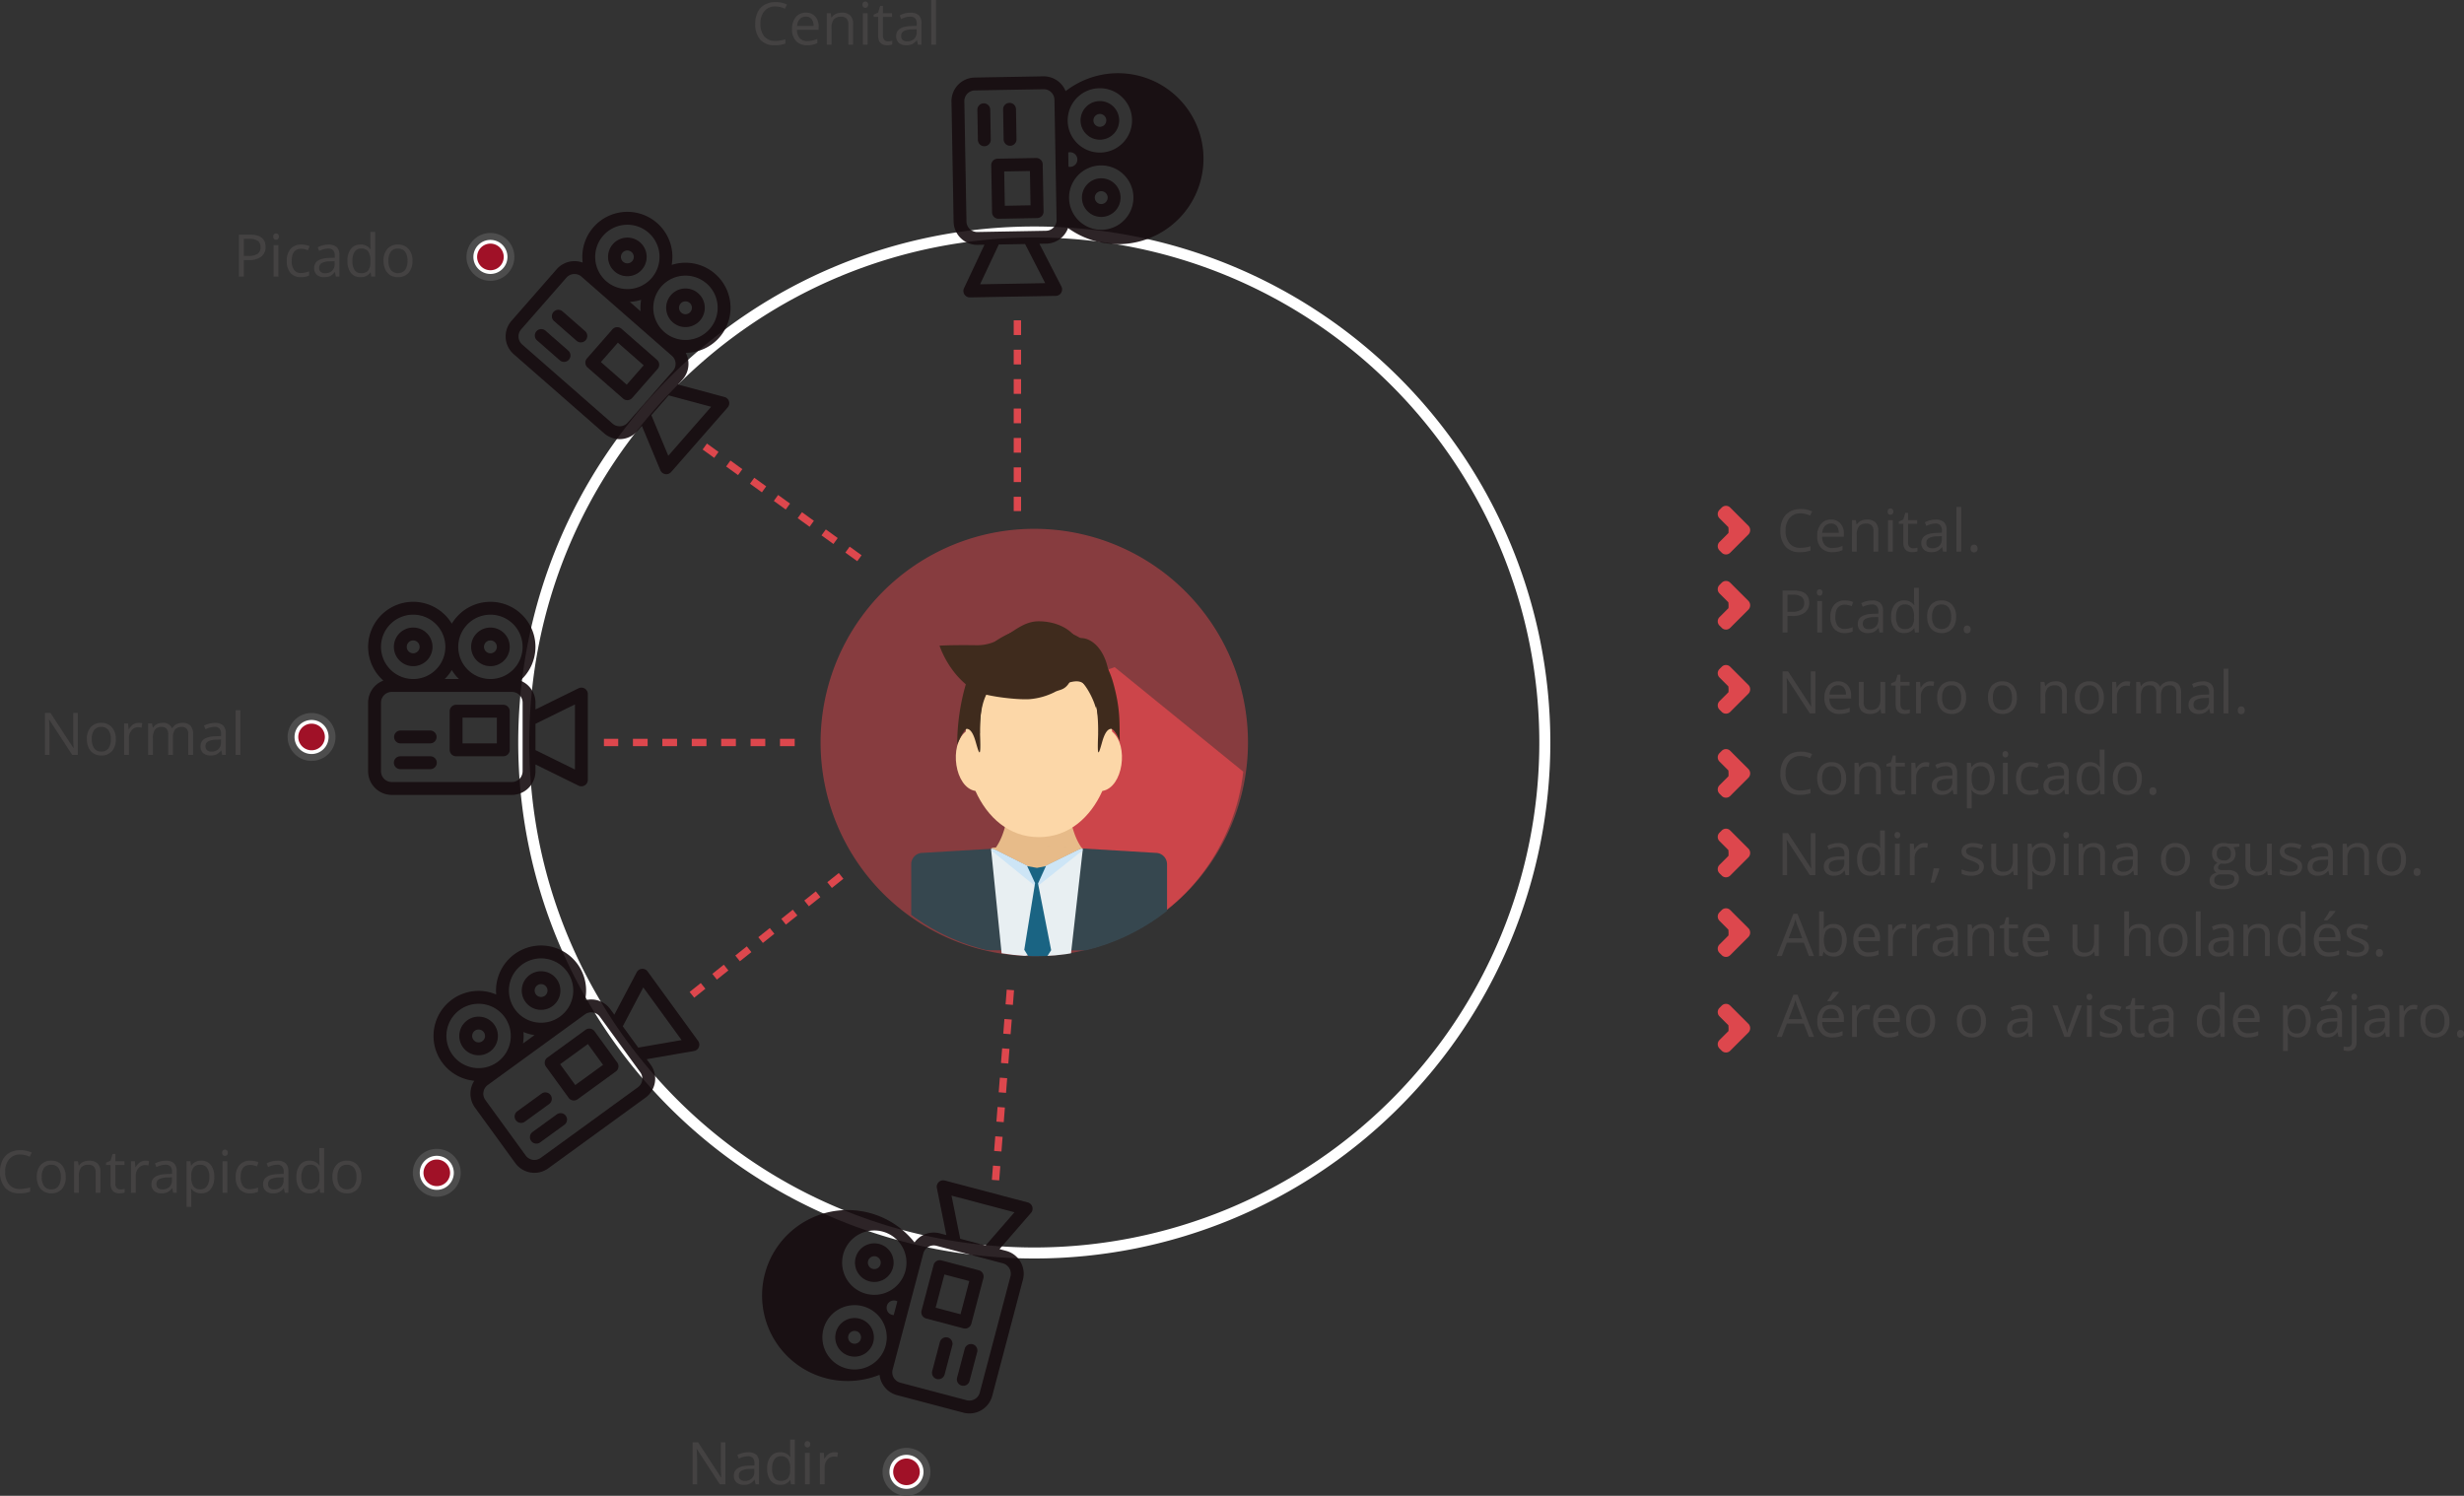 <svg xmlns="http://www.w3.org/2000/svg" xmlns:xlink="http://www.w3.org/1999/xlink" width="670.187" height="406.878" viewBox="0 0 670.187 406.878">
  <rect x="0" y="0" width="670.187" height="406.878" fill="#333333" stroke="none"/>
  <defs>
    <clipPath id="clip-path">
      <circle id="Elipse_293" data-name="Elipse 293" cx="57.337" cy="57.337" r="57.337" transform="translate(603.349 7091.576) rotate(-80.614)" fill="none"/>
    </clipPath>
  </defs>
  <g id="Grupo_3828" data-name="Grupo 3828" transform="translate(901.663 -6690.603)">
    <path id="Trazado_6446" data-name="Trazado 6446" d="M6.461,6.6A3.735,3.735,0,0,0,3.488,7.855,5.058,5.058,0,0,0,2.4,11.289a5.159,5.159,0,0,0,1.051,3.465,3.735,3.735,0,0,0,3,1.223,10.23,10.23,0,0,0,2.727-.43v1.164a8.4,8.4,0,0,1-2.93.445,4.956,4.956,0,0,1-3.895-1.531A6.306,6.306,0,0,1,.977,11.273a6.868,6.868,0,0,1,.66-3.094A4.739,4.739,0,0,1,3.543,6.133a5.77,5.77,0,0,1,2.934-.719,7.078,7.078,0,0,1,3.141.656L9.055,7.211A6.053,6.053,0,0,0,6.461,6.6Zm8.625,10.555a3.934,3.934,0,0,1-3-1.156,4.476,4.476,0,0,1-1.1-3.211A4.964,4.964,0,0,1,12.012,9.5,3.387,3.387,0,0,1,14.75,8.281,3.229,3.229,0,0,1,17.3,9.34a4.057,4.057,0,0,1,.938,2.793v.82h-5.9a3.394,3.394,0,0,0,.762,2.289,2.635,2.635,0,0,0,2.035.781,6.9,6.9,0,0,0,2.734-.578V16.6a6.863,6.863,0,0,1-1.3.426A7.31,7.31,0,0,1,15.086,17.156Zm-.352-7.789a2.118,2.118,0,0,0-1.645.672,3.1,3.1,0,0,0-.723,1.859h4.477A2.851,2.851,0,0,0,16.3,10.02,1.925,1.925,0,0,0,14.734,9.367ZM26.3,17V11.461A2.235,2.235,0,0,0,25.828,9.9a1.941,1.941,0,0,0-1.492-.516,2.461,2.461,0,0,0-1.969.727,3.668,3.668,0,0,0-.625,2.4V17h-1.3V8.438H21.5l.211,1.172h.063a2.648,2.648,0,0,1,1.117-.98,3.63,3.63,0,0,1,1.6-.348,3.252,3.252,0,0,1,2.328.746,3.175,3.175,0,0,1,.781,2.387V17Zm5.258,0h-1.3V8.438h1.3ZM30.156,6.117a.861.861,0,0,1,.219-.652.81.81,0,0,1,1.086,0,.846.846,0,0,1,.227.648.859.859,0,0,1-.227.652.794.794,0,0,1-1.086,0A.877.877,0,0,1,30.156,6.117Zm6.922,9.969a4.236,4.236,0,0,0,.664-.051,4.3,4.3,0,0,0,.508-.105v.992a2.371,2.371,0,0,1-.621.168,4.664,4.664,0,0,1-.738.066q-2.484,0-2.484-2.617V9.445H33.18V8.82l1.227-.539.547-1.828h.75V8.438h2.484V9.445H35.7v5.039a1.734,1.734,0,0,0,.367,1.188A1.278,1.278,0,0,0,37.078,16.086ZM45.227,17l-.258-1.219h-.062a3.6,3.6,0,0,1-1.277,1.09,3.893,3.893,0,0,1-1.59.285,2.86,2.86,0,0,1-2-.656,2.394,2.394,0,0,1-.723-1.867q0-2.594,4.148-2.719l1.453-.047v-.531a2.171,2.171,0,0,0-.434-1.488,1.783,1.783,0,0,0-1.387-.48,5.65,5.65,0,0,0-2.422.656l-.4-.992a6.094,6.094,0,0,1,1.387-.539,6.006,6.006,0,0,1,1.512-.2,3.262,3.262,0,0,1,2.27.68,2.837,2.837,0,0,1,.738,2.18V17Zm-2.93-.914a2.632,2.632,0,0,0,1.9-.664,2.457,2.457,0,0,0,.691-1.859v-.773l-1.3.055a4.717,4.717,0,0,0-2.23.48,1.449,1.449,0,0,0-.684,1.324,1.336,1.336,0,0,0,.426,1.07A1.767,1.767,0,0,0,42.3,16.086ZM50.156,17h-1.3V4.844h1.3Z" transform="translate(-697.227 6685.759)" fill="#444242"/>
    <path id="Trazado_6447" data-name="Trazado 6447" d="M8.813,8.906a3.2,3.2,0,0,1-1.184,2.668,5.362,5.362,0,0,1-3.387.934H2.9V17H1.57V5.578H4.531Q8.813,5.578,8.813,8.906ZM2.9,11.367h1.2a4.442,4.442,0,0,0,2.555-.57,2.1,2.1,0,0,0,.789-1.828A1.971,1.971,0,0,0,6.7,7.281a3.877,3.877,0,0,0-2.312-.555H2.9ZM12.3,17h-1.3V8.438h1.3ZM10.9,6.117a.861.861,0,0,1,.219-.652.81.81,0,0,1,1.086,0,.846.846,0,0,1,.227.648.859.859,0,0,1-.227.652.794.794,0,0,1-1.086,0A.877.877,0,0,1,10.9,6.117Zm7.578,11.039A3.654,3.654,0,0,1,15.6,16.012a4.707,4.707,0,0,1-1.02-3.238,4.853,4.853,0,0,1,1.035-3.32,3.727,3.727,0,0,1,2.949-1.172,5.852,5.852,0,0,1,1.234.133,4.066,4.066,0,0,1,.969.313l-.4,1.1a6.1,6.1,0,0,0-.937-.285,4.186,4.186,0,0,0-.9-.113q-2.609,0-2.609,3.328a3.963,3.963,0,0,0,.637,2.422,2.215,2.215,0,0,0,1.887.844,5.769,5.769,0,0,0,2.2-.461v1.148A4.679,4.679,0,0,1,18.477,17.156ZM27.938,17l-.258-1.219h-.062a3.6,3.6,0,0,1-1.277,1.09,3.893,3.893,0,0,1-1.59.285,2.86,2.86,0,0,1-2-.656,2.394,2.394,0,0,1-.723-1.867q0-2.594,4.148-2.719l1.453-.047v-.531A2.171,2.171,0,0,0,27.2,9.848a1.783,1.783,0,0,0-1.387-.48,5.65,5.65,0,0,0-2.422.656l-.4-.992a6.094,6.094,0,0,1,1.387-.539,6.006,6.006,0,0,1,1.512-.2,3.262,3.262,0,0,1,2.27.68,2.837,2.837,0,0,1,.738,2.18V17Zm-2.93-.914a2.632,2.632,0,0,0,1.9-.664,2.457,2.457,0,0,0,.691-1.859v-.773l-1.3.055a4.717,4.717,0,0,0-2.23.48,1.449,1.449,0,0,0-.684,1.324,1.336,1.336,0,0,0,.426,1.07A1.767,1.767,0,0,0,25.008,16.086ZM37.4,15.852h-.07a3.047,3.047,0,0,1-2.687,1.3,3.179,3.179,0,0,1-2.613-1.148,5.055,5.055,0,0,1-.934-3.266,5.141,5.141,0,0,1,.938-3.289,3.155,3.155,0,0,1,2.609-1.172,3.114,3.114,0,0,1,2.672,1.266h.1l-.055-.617-.031-.6V4.844h1.3V17H37.57ZM34.8,16.07a2.361,2.361,0,0,0,1.926-.723,3.652,3.652,0,0,0,.6-2.332v-.273a4.3,4.3,0,0,0-.605-2.6,2.3,2.3,0,0,0-1.934-.777,1.985,1.985,0,0,0-1.746.887,4.409,4.409,0,0,0-.605,2.5,4.227,4.227,0,0,0,.6,2.477A2.037,2.037,0,0,0,34.8,16.07Zm13.961-3.359a4.724,4.724,0,0,1-1.055,3.27A3.714,3.714,0,0,1,44.8,17.156a3.86,3.86,0,0,1-2.039-.539,3.558,3.558,0,0,1-1.375-1.547,5.391,5.391,0,0,1-.484-2.359,4.716,4.716,0,0,1,1.047-3.262,3.7,3.7,0,0,1,2.906-1.168,3.622,3.622,0,0,1,2.855,1.2A4.7,4.7,0,0,1,48.766,12.711Zm-6.523,0a4.064,4.064,0,0,0,.656,2.5,2.6,2.6,0,0,0,3.863,0,4.043,4.043,0,0,0,.66-2.5,3.978,3.978,0,0,0-.66-2.48,2.32,2.32,0,0,0-1.949-.848,2.283,2.283,0,0,0-1.922.836A4.023,4.023,0,0,0,42.242,12.711Z" transform="translate(-838.244 6748.845)" fill="#444242"/>
    <path id="Trazado_6448" data-name="Trazado 6448" d="M10.492,17H8.977L2.734,7.414H2.672Q2.8,9.1,2.8,10.508V17H1.57V5.578h1.5L9.3,15.125h.063q-.016-.211-.07-1.355T9.25,12.133V5.578h1.242Zm10.336-4.289a4.724,4.724,0,0,1-1.055,3.27,3.714,3.714,0,0,1-2.914,1.176,3.86,3.86,0,0,1-2.039-.539,3.558,3.558,0,0,1-1.375-1.547,5.391,5.391,0,0,1-.484-2.359,4.716,4.716,0,0,1,1.047-3.262,3.7,3.7,0,0,1,2.906-1.168,3.622,3.622,0,0,1,2.855,1.2A4.7,4.7,0,0,1,20.828,12.711Zm-6.523,0a4.064,4.064,0,0,0,.656,2.5,2.278,2.278,0,0,0,1.93.859,2.293,2.293,0,0,0,1.934-.855,4.043,4.043,0,0,0,.66-2.5,3.978,3.978,0,0,0-.66-2.48,2.32,2.32,0,0,0-1.949-.848,2.283,2.283,0,0,0-1.922.836A4.023,4.023,0,0,0,14.3,12.711Zm12.7-4.43a5.075,5.075,0,0,1,1.023.094l-.18,1.2a4.418,4.418,0,0,0-.937-.117,2.282,2.282,0,0,0-1.777.844,3.077,3.077,0,0,0-.738,2.1V17H23.1V8.438h1.07l.148,1.586h.063a3.764,3.764,0,0,1,1.148-1.289A2.585,2.585,0,0,1,27.008,8.281ZM40.547,17V11.43a2.312,2.312,0,0,0-.437-1.535,1.692,1.692,0,0,0-1.359-.512,2.195,2.195,0,0,0-1.789.7,3.3,3.3,0,0,0-.578,2.141V17h-1.3V11.43a2.312,2.312,0,0,0-.437-1.535,1.7,1.7,0,0,0-1.367-.512,2.118,2.118,0,0,0-1.785.73,3.953,3.953,0,0,0-.566,2.395V17h-1.3V8.438h1.055L30.9,9.609h.063A2.549,2.549,0,0,1,32,8.633a3.163,3.163,0,0,1,1.5-.352,2.544,2.544,0,0,1,2.625,1.453h.063a2.73,2.73,0,0,1,1.109-1.062,3.442,3.442,0,0,1,1.656-.391,2.9,2.9,0,0,1,2.176.746,3.338,3.338,0,0,1,.723,2.387V17Zm9.234,0-.258-1.219h-.062a3.6,3.6,0,0,1-1.277,1.09,3.893,3.893,0,0,1-1.59.285,2.86,2.86,0,0,1-2-.656,2.394,2.394,0,0,1-.723-1.867q0-2.594,4.148-2.719l1.453-.047v-.531a2.171,2.171,0,0,0-.434-1.488,1.783,1.783,0,0,0-1.387-.48,5.65,5.65,0,0,0-2.422.656l-.4-.992a6.094,6.094,0,0,1,1.387-.539,6.006,6.006,0,0,1,1.512-.2,3.262,3.262,0,0,1,2.27.68,2.837,2.837,0,0,1,.738,2.18V17Zm-2.93-.914a2.632,2.632,0,0,0,1.9-.664,2.457,2.457,0,0,0,.691-1.859v-.773l-1.3.055a4.717,4.717,0,0,0-2.23.48,1.449,1.449,0,0,0-.684,1.324,1.336,1.336,0,0,0,.426,1.07A1.767,1.767,0,0,0,46.852,16.086ZM54.711,17h-1.3V4.844h1.3Z" transform="translate(-890.998 6878.957)" fill="#444242"/>
    <path id="Trazado_6449" data-name="Trazado 6449" d="M6.461,6.6A3.735,3.735,0,0,0,3.488,7.855,5.058,5.058,0,0,0,2.4,11.289a5.159,5.159,0,0,0,1.051,3.465,3.735,3.735,0,0,0,3,1.223,10.23,10.23,0,0,0,2.727-.43v1.164a8.4,8.4,0,0,1-2.93.445,4.956,4.956,0,0,1-3.895-1.531A6.306,6.306,0,0,1,.977,11.273a6.868,6.868,0,0,1,.66-3.094A4.739,4.739,0,0,1,3.543,6.133a5.77,5.77,0,0,1,2.934-.719,7.078,7.078,0,0,1,3.141.656L9.055,7.211A6.053,6.053,0,0,0,6.461,6.6Zm12.4,6.109A4.724,4.724,0,0,1,17.8,15.98a3.714,3.714,0,0,1-2.914,1.176,3.86,3.86,0,0,1-2.039-.539,3.558,3.558,0,0,1-1.375-1.547,5.391,5.391,0,0,1-.484-2.359,4.716,4.716,0,0,1,1.047-3.262,3.7,3.7,0,0,1,2.906-1.168,3.622,3.622,0,0,1,2.855,1.2A4.7,4.7,0,0,1,18.859,12.711Zm-6.523,0a4.064,4.064,0,0,0,.656,2.5,2.278,2.278,0,0,0,1.93.859,2.293,2.293,0,0,0,1.934-.855,4.043,4.043,0,0,0,.66-2.5,3.978,3.978,0,0,0-.66-2.48,2.32,2.32,0,0,0-1.949-.848,2.283,2.283,0,0,0-1.922.836A4.023,4.023,0,0,0,12.336,12.711ZM26.992,17V11.461A2.235,2.235,0,0,0,26.516,9.9a1.941,1.941,0,0,0-1.492-.516,2.461,2.461,0,0,0-1.969.727,3.668,3.668,0,0,0-.625,2.4V17h-1.3V8.438h1.055L22.4,9.609h.063a2.648,2.648,0,0,1,1.117-.98,3.63,3.63,0,0,1,1.6-.348,3.252,3.252,0,0,1,2.328.746,3.175,3.175,0,0,1,.781,2.387V17Zm6.727-.914a4.236,4.236,0,0,0,.664-.051,4.3,4.3,0,0,0,.508-.105v.992a2.371,2.371,0,0,1-.621.168,4.664,4.664,0,0,1-.738.066q-2.484,0-2.484-2.617V9.445H29.82V8.82l1.227-.539.547-1.828h.75V8.438h2.484V9.445H32.344v5.039a1.734,1.734,0,0,0,.367,1.188A1.278,1.278,0,0,0,33.719,16.086Zm6.789-7.8a5.075,5.075,0,0,1,1.023.094l-.18,1.2a4.418,4.418,0,0,0-.937-.117,2.282,2.282,0,0,0-1.777.844,3.077,3.077,0,0,0-.738,2.1V17H36.6V8.438h1.07l.148,1.586h.063a3.764,3.764,0,0,1,1.148-1.289A2.585,2.585,0,0,1,40.508,8.281ZM48.078,17l-.258-1.219h-.062a3.6,3.6,0,0,1-1.277,1.09,3.893,3.893,0,0,1-1.59.285,2.86,2.86,0,0,1-2-.656,2.394,2.394,0,0,1-.723-1.867q0-2.594,4.148-2.719l1.453-.047v-.531a2.171,2.171,0,0,0-.434-1.488,1.783,1.783,0,0,0-1.387-.48,5.65,5.65,0,0,0-2.422.656l-.4-.992a6.094,6.094,0,0,1,1.387-.539,6.006,6.006,0,0,1,1.512-.2,3.262,3.262,0,0,1,2.27.68,2.837,2.837,0,0,1,.738,2.18V17Zm-2.93-.914a2.632,2.632,0,0,0,1.9-.664,2.457,2.457,0,0,0,.691-1.859v-.773l-1.3.055a4.717,4.717,0,0,0-2.23.48,1.449,1.449,0,0,0-.684,1.324,1.336,1.336,0,0,0,.426,1.07A1.767,1.767,0,0,0,45.148,16.086ZM55.7,17.156a3.706,3.706,0,0,1-1.527-.309,2.872,2.872,0,0,1-1.16-.949h-.094a11.485,11.485,0,0,1,.094,1.422v3.523h-1.3V8.438h1.055l.18,1.172h.063a3.012,3.012,0,0,1,1.164-1.016A3.539,3.539,0,0,1,55.7,8.281a3.165,3.165,0,0,1,2.629,1.164,5.125,5.125,0,0,1,.926,3.266,5.1,5.1,0,0,1-.941,3.277A3.17,3.17,0,0,1,55.7,17.156Zm-.187-7.773a2.3,2.3,0,0,0-1.9.727,3.739,3.739,0,0,0-.6,2.313v.289a4.285,4.285,0,0,0,.6,2.582,2.288,2.288,0,0,0,1.93.777,2.007,2.007,0,0,0,1.738-.9,4.26,4.26,0,0,0,.629-2.477,4.1,4.1,0,0,0-.629-2.457A2.069,2.069,0,0,0,55.508,9.383ZM62.813,17h-1.3V8.438h1.3ZM61.406,6.117a.861.861,0,0,1,.219-.652.81.81,0,0,1,1.086,0,.846.846,0,0,1,.227.648.859.859,0,0,1-.227.652.794.794,0,0,1-1.086,0A.877.877,0,0,1,61.406,6.117Zm7.578,11.039a3.654,3.654,0,0,1-2.879-1.145,4.707,4.707,0,0,1-1.02-3.238,4.853,4.853,0,0,1,1.035-3.32A3.727,3.727,0,0,1,69.07,8.281a5.852,5.852,0,0,1,1.234.133,4.066,4.066,0,0,1,.969.313l-.4,1.1a6.1,6.1,0,0,0-.937-.285,4.186,4.186,0,0,0-.9-.113q-2.609,0-2.609,3.328a3.963,3.963,0,0,0,.637,2.422,2.215,2.215,0,0,0,1.887.844,5.769,5.769,0,0,0,2.2-.461v1.148A4.679,4.679,0,0,1,68.984,17.156ZM78.445,17l-.258-1.219h-.062a3.6,3.6,0,0,1-1.277,1.09,3.893,3.893,0,0,1-1.59.285,2.86,2.86,0,0,1-2-.656,2.394,2.394,0,0,1-.723-1.867q0-2.594,4.148-2.719l1.453-.047v-.531a2.171,2.171,0,0,0-.434-1.488,1.783,1.783,0,0,0-1.387-.48,5.65,5.65,0,0,0-2.422.656l-.4-.992a6.094,6.094,0,0,1,1.387-.539A6.006,6.006,0,0,1,76.4,8.3a3.262,3.262,0,0,1,2.27.68,2.837,2.837,0,0,1,.738,2.18V17Zm-2.93-.914a2.632,2.632,0,0,0,1.9-.664,2.457,2.457,0,0,0,.691-1.859v-.773l-1.3.055a4.717,4.717,0,0,0-2.23.48,1.449,1.449,0,0,0-.684,1.324,1.336,1.336,0,0,0,.426,1.07A1.767,1.767,0,0,0,75.516,16.086Zm12.391-.234h-.07a3.047,3.047,0,0,1-2.687,1.3,3.179,3.179,0,0,1-2.613-1.148,5.055,5.055,0,0,1-.934-3.266,5.141,5.141,0,0,1,.938-3.289,3.155,3.155,0,0,1,2.609-1.172A3.114,3.114,0,0,1,87.82,9.547h.1l-.055-.617-.031-.6V4.844h1.3V17H88.078Zm-2.594.219a2.361,2.361,0,0,0,1.926-.723,3.652,3.652,0,0,0,.6-2.332v-.273a4.3,4.3,0,0,0-.605-2.6A2.3,2.3,0,0,0,85.3,9.367a1.985,1.985,0,0,0-1.746.887,4.409,4.409,0,0,0-.605,2.5,4.227,4.227,0,0,0,.6,2.477A2.037,2.037,0,0,0,85.313,16.07Zm13.961-3.359a4.724,4.724,0,0,1-1.055,3.27A3.714,3.714,0,0,1,95.3,17.156a3.86,3.86,0,0,1-2.039-.539,3.558,3.558,0,0,1-1.375-1.547,5.391,5.391,0,0,1-.484-2.359,4.716,4.716,0,0,1,1.047-3.262,3.7,3.7,0,0,1,2.906-1.168,3.622,3.622,0,0,1,2.855,1.2A4.7,4.7,0,0,1,99.273,12.711Zm-6.523,0a4.064,4.064,0,0,0,.656,2.5,2.6,2.6,0,0,0,3.863,0,4.043,4.043,0,0,0,.66-2.5,3.978,3.978,0,0,0-.66-2.48,2.32,2.32,0,0,0-1.949-.848,2.283,2.283,0,0,0-1.922.836A4.023,4.023,0,0,0,92.75,12.711Z" transform="translate(-902.64 6998.054)" fill="#444242"/>
    <path id="Trazado_6450" data-name="Trazado 6450" d="M10.492,17H8.977L2.734,7.414H2.672Q2.8,9.1,2.8,10.508V17H1.57V5.578h1.5L9.3,15.125h.063q-.016-.211-.07-1.355T9.25,12.133V5.578h1.242ZM18.7,17l-.258-1.219h-.062a3.6,3.6,0,0,1-1.277,1.09,3.893,3.893,0,0,1-1.59.285,2.86,2.86,0,0,1-2-.656,2.394,2.394,0,0,1-.723-1.867q0-2.594,4.148-2.719l1.453-.047v-.531a2.171,2.171,0,0,0-.434-1.488,1.783,1.783,0,0,0-1.387-.48,5.65,5.65,0,0,0-2.422.656l-.4-.992a6.094,6.094,0,0,1,1.387-.539,6.006,6.006,0,0,1,1.512-.2,3.262,3.262,0,0,1,2.27.68,2.837,2.837,0,0,1,.738,2.18V17Zm-2.93-.914a2.632,2.632,0,0,0,1.9-.664,2.457,2.457,0,0,0,.691-1.859v-.773l-1.3.055a4.717,4.717,0,0,0-2.23.48,1.449,1.449,0,0,0-.684,1.324,1.336,1.336,0,0,0,.426,1.07A1.767,1.767,0,0,0,15.773,16.086Zm12.391-.234h-.07a3.047,3.047,0,0,1-2.687,1.3,3.179,3.179,0,0,1-2.613-1.148,5.055,5.055,0,0,1-.934-3.266A5.141,5.141,0,0,1,22.8,9.453a3.155,3.155,0,0,1,2.609-1.172,3.114,3.114,0,0,1,2.672,1.266h.1l-.055-.617-.031-.6V4.844h1.3V17H28.336Zm-2.594.219a2.361,2.361,0,0,0,1.926-.723,3.652,3.652,0,0,0,.6-2.332v-.273a4.3,4.3,0,0,0-.605-2.6,2.3,2.3,0,0,0-1.934-.777,1.985,1.985,0,0,0-1.746.887,4.409,4.409,0,0,0-.605,2.5,4.227,4.227,0,0,0,.6,2.477A2.037,2.037,0,0,0,25.57,16.07Zm7.867.93h-1.3V8.438h1.3ZM32.031,6.117a.861.861,0,0,1,.219-.652.81.81,0,0,1,1.086,0,.846.846,0,0,1,.227.648.859.859,0,0,1-.227.652.794.794,0,0,1-1.086,0A.877.877,0,0,1,32.031,6.117Zm8.063,2.164a5.075,5.075,0,0,1,1.023.094l-.18,1.2A4.418,4.418,0,0,0,40,9.461a2.282,2.282,0,0,0-1.777.844,3.077,3.077,0,0,0-.738,2.1V17h-1.3V8.438h1.07l.148,1.586h.063a3.764,3.764,0,0,1,1.148-1.289A2.585,2.585,0,0,1,40.094,8.281Z" transform="translate(-714.855 7077.352)" fill="#444242"/>
    <path id="Trazado_6451" data-name="Trazado 6451" d="M6.461,6.6A3.735,3.735,0,0,0,3.488,7.855,5.058,5.058,0,0,0,2.4,11.289a5.159,5.159,0,0,0,1.051,3.465,3.735,3.735,0,0,0,3,1.223,10.23,10.23,0,0,0,2.727-.43v1.164a8.4,8.4,0,0,1-2.93.445,4.956,4.956,0,0,1-3.895-1.531A6.306,6.306,0,0,1,.977,11.273a6.868,6.868,0,0,1,.66-3.094A4.739,4.739,0,0,1,3.543,6.133a5.77,5.77,0,0,1,2.934-.719,7.078,7.078,0,0,1,3.141.656L9.055,7.211A6.053,6.053,0,0,0,6.461,6.6Zm8.625,10.555a3.934,3.934,0,0,1-3-1.156,4.476,4.476,0,0,1-1.1-3.211A4.964,4.964,0,0,1,12.012,9.5,3.387,3.387,0,0,1,14.75,8.281,3.229,3.229,0,0,1,17.3,9.34a4.057,4.057,0,0,1,.938,2.793v.82h-5.9a3.394,3.394,0,0,0,.762,2.289,2.635,2.635,0,0,0,2.035.781,6.9,6.9,0,0,0,2.734-.578V16.6a6.863,6.863,0,0,1-1.3.426A7.31,7.31,0,0,1,15.086,17.156Zm-.352-7.789a2.118,2.118,0,0,0-1.645.672,3.1,3.1,0,0,0-.723,1.859h4.477A2.851,2.851,0,0,0,16.3,10.02,1.925,1.925,0,0,0,14.734,9.367ZM26.3,17V11.461A2.235,2.235,0,0,0,25.828,9.9a1.941,1.941,0,0,0-1.492-.516,2.461,2.461,0,0,0-1.969.727,3.668,3.668,0,0,0-.625,2.4V17h-1.3V8.438H21.5l.211,1.172h.063a2.648,2.648,0,0,1,1.117-.98,3.63,3.63,0,0,1,1.6-.348,3.252,3.252,0,0,1,2.328.746,3.175,3.175,0,0,1,.781,2.387V17Zm5.258,0h-1.3V8.438h1.3ZM30.156,6.117a.861.861,0,0,1,.219-.652.81.81,0,0,1,1.086,0,.846.846,0,0,1,.227.648.859.859,0,0,1-.227.652.794.794,0,0,1-1.086,0A.877.877,0,0,1,30.156,6.117Zm6.922,9.969a4.236,4.236,0,0,0,.664-.051,4.3,4.3,0,0,0,.508-.105v.992a2.371,2.371,0,0,1-.621.168,4.664,4.664,0,0,1-.738.066q-2.484,0-2.484-2.617V9.445H33.18V8.82l1.227-.539.547-1.828h.75V8.438h2.484V9.445H35.7v5.039a1.734,1.734,0,0,0,.367,1.188A1.278,1.278,0,0,0,37.078,16.086ZM45.227,17l-.258-1.219h-.062a3.6,3.6,0,0,1-1.277,1.09,3.893,3.893,0,0,1-1.59.285,2.86,2.86,0,0,1-2-.656,2.394,2.394,0,0,1-.723-1.867q0-2.594,4.148-2.719l1.453-.047v-.531a2.171,2.171,0,0,0-.434-1.488,1.783,1.783,0,0,0-1.387-.48,5.65,5.65,0,0,0-2.422.656l-.4-.992a6.094,6.094,0,0,1,1.387-.539,6.006,6.006,0,0,1,1.512-.2,3.262,3.262,0,0,1,2.27.68,2.837,2.837,0,0,1,.738,2.18V17Zm-2.93-.914a2.632,2.632,0,0,0,1.9-.664,2.457,2.457,0,0,0,.691-1.859v-.773l-1.3.055a4.717,4.717,0,0,0-2.23.48,1.449,1.449,0,0,0-.684,1.324,1.336,1.336,0,0,0,.426,1.07A1.767,1.767,0,0,0,42.3,16.086ZM50.156,17h-1.3V4.844h1.3Zm2.563-.828a1.164,1.164,0,0,1,.238-.793.864.864,0,0,1,.684-.27.924.924,0,0,1,.707.27,1.116,1.116,0,0,1,.254.793,1.1,1.1,0,0,1-.258.781,1.025,1.025,0,0,1-1.363.027A1.07,1.07,0,0,1,52.719,16.172ZM8.813,30.906a3.2,3.2,0,0,1-1.184,2.668,5.362,5.362,0,0,1-3.387.934H2.9V39H1.57V27.578H4.531Q8.813,27.578,8.813,30.906ZM2.9,33.367h1.2a4.442,4.442,0,0,0,2.555-.57,2.1,2.1,0,0,0,.789-1.828A1.971,1.971,0,0,0,6.7,29.281a3.877,3.877,0,0,0-2.312-.555H2.9ZM12.3,39h-1.3V30.438h1.3ZM10.9,28.117a.861.861,0,0,1,.219-.652.81.81,0,0,1,1.086,0,.846.846,0,0,1,.227.648.859.859,0,0,1-.227.652.794.794,0,0,1-1.086,0A.877.877,0,0,1,10.9,28.117Zm7.578,11.039A3.654,3.654,0,0,1,15.6,38.012a4.707,4.707,0,0,1-1.02-3.238,4.853,4.853,0,0,1,1.035-3.32,3.727,3.727,0,0,1,2.949-1.172,5.852,5.852,0,0,1,1.234.133,4.066,4.066,0,0,1,.969.313l-.4,1.1a6.1,6.1,0,0,0-.937-.285,4.186,4.186,0,0,0-.9-.113q-2.609,0-2.609,3.328a3.963,3.963,0,0,0,.637,2.422,2.215,2.215,0,0,0,1.887.844,5.769,5.769,0,0,0,2.2-.461v1.148A4.679,4.679,0,0,1,18.477,39.156ZM27.938,39l-.258-1.219h-.062a3.6,3.6,0,0,1-1.277,1.09,3.893,3.893,0,0,1-1.59.285,2.86,2.86,0,0,1-2-.656,2.394,2.394,0,0,1-.723-1.867q0-2.594,4.148-2.719l1.453-.047v-.531a2.171,2.171,0,0,0-.434-1.488,1.783,1.783,0,0,0-1.387-.48,5.65,5.65,0,0,0-2.422.656l-.4-.992a6.094,6.094,0,0,1,1.387-.539,6.006,6.006,0,0,1,1.512-.2,3.262,3.262,0,0,1,2.27.68,2.837,2.837,0,0,1,.738,2.18V39Zm-2.93-.914a2.632,2.632,0,0,0,1.9-.664,2.457,2.457,0,0,0,.691-1.859v-.773l-1.3.055a4.717,4.717,0,0,0-2.23.48,1.449,1.449,0,0,0-.684,1.324,1.336,1.336,0,0,0,.426,1.07A1.767,1.767,0,0,0,25.008,38.086ZM37.4,37.852h-.07a3.047,3.047,0,0,1-2.687,1.3,3.179,3.179,0,0,1-2.613-1.148,5.055,5.055,0,0,1-.934-3.266,5.141,5.141,0,0,1,.938-3.289,3.155,3.155,0,0,1,2.609-1.172,3.114,3.114,0,0,1,2.672,1.266h.1l-.055-.617-.031-.6V26.844h1.3V39H37.57ZM34.8,38.07a2.361,2.361,0,0,0,1.926-.723,3.652,3.652,0,0,0,.6-2.332v-.273a4.3,4.3,0,0,0-.605-2.6,2.3,2.3,0,0,0-1.934-.777,1.985,1.985,0,0,0-1.746.887,4.409,4.409,0,0,0-.605,2.5,4.227,4.227,0,0,0,.6,2.477A2.037,2.037,0,0,0,34.8,38.07Zm13.961-3.359a4.724,4.724,0,0,1-1.055,3.27A3.714,3.714,0,0,1,44.8,39.156a3.86,3.86,0,0,1-2.039-.539,3.558,3.558,0,0,1-1.375-1.547,5.391,5.391,0,0,1-.484-2.359,4.716,4.716,0,0,1,1.047-3.262,3.7,3.7,0,0,1,2.906-1.168,3.622,3.622,0,0,1,2.855,1.2A4.7,4.7,0,0,1,48.766,34.711Zm-6.523,0a4.064,4.064,0,0,0,.656,2.5,2.6,2.6,0,0,0,3.863,0,4.043,4.043,0,0,0,.66-2.5,3.978,3.978,0,0,0-.66-2.48,2.32,2.32,0,0,0-1.949-.848,2.283,2.283,0,0,0-1.922.836A4.023,4.023,0,0,0,42.242,34.711Zm8.609,3.461a1.164,1.164,0,0,1,.238-.793.864.864,0,0,1,.684-.27.924.924,0,0,1,.707.27,1.116,1.116,0,0,1,.254.793,1.1,1.1,0,0,1-.258.781,1.025,1.025,0,0,1-1.363.027A1.07,1.07,0,0,1,50.852,38.172ZM10.492,61H8.977L2.734,51.414H2.672Q2.8,53.1,2.8,54.508V61H1.57V49.578h1.5L9.3,59.125h.063q-.016-.211-.07-1.355T9.25,56.133V49.578h1.242Zm6.563.156a3.934,3.934,0,0,1-3-1.156,4.476,4.476,0,0,1-1.1-3.211A4.964,4.964,0,0,1,13.98,53.5a3.387,3.387,0,0,1,2.738-1.219,3.229,3.229,0,0,1,2.547,1.059,4.057,4.057,0,0,1,.938,2.793v.82H14.3a3.394,3.394,0,0,0,.762,2.289,2.635,2.635,0,0,0,2.035.781,6.9,6.9,0,0,0,2.734-.578V60.6a6.863,6.863,0,0,1-1.3.426A7.31,7.31,0,0,1,17.055,61.156ZM16.7,53.367a2.118,2.118,0,0,0-1.645.672,3.1,3.1,0,0,0-.723,1.859h4.477a2.851,2.851,0,0,0-.547-1.879A1.925,1.925,0,0,0,16.7,53.367Zm6.93-.93v5.555a2.235,2.235,0,0,0,.477,1.563,1.941,1.941,0,0,0,1.492.516,2.435,2.435,0,0,0,1.965-.734,3.7,3.7,0,0,0,.621-2.4v-4.5h1.3V61h-1.07l-.187-1.148h-.07a2.585,2.585,0,0,1-1.105.969,3.716,3.716,0,0,1-1.613.336,3.273,3.273,0,0,1-2.34-.742,3.159,3.159,0,0,1-.777-2.375v-5.6ZM35,60.086a4.236,4.236,0,0,0,.664-.051,4.3,4.3,0,0,0,.508-.105v.992a2.371,2.371,0,0,1-.621.168,4.664,4.664,0,0,1-.738.066q-2.484,0-2.484-2.617V53.445H31.1V52.82l1.227-.539.547-1.828h.75v1.984h2.484v1.008H33.625v5.039a1.734,1.734,0,0,0,.367,1.188A1.278,1.278,0,0,0,35,60.086Zm6.789-7.8a5.075,5.075,0,0,1,1.023.094l-.18,1.2a4.418,4.418,0,0,0-.937-.117,2.282,2.282,0,0,0-1.777.844,3.077,3.077,0,0,0-.738,2.1V61h-1.3V52.438h1.07l.148,1.586h.063a3.764,3.764,0,0,1,1.148-1.289A2.585,2.585,0,0,1,41.789,52.281Zm9.7,4.43a4.724,4.724,0,0,1-1.055,3.27,3.714,3.714,0,0,1-2.914,1.176,3.86,3.86,0,0,1-2.039-.539A3.558,3.558,0,0,1,44.1,59.07a5.391,5.391,0,0,1-.484-2.359,4.716,4.716,0,0,1,1.047-3.262,3.7,3.7,0,0,1,2.906-1.168,3.622,3.622,0,0,1,2.855,1.2A4.7,4.7,0,0,1,51.484,56.711Zm-6.523,0a4.064,4.064,0,0,0,.656,2.5,2.6,2.6,0,0,0,3.863,0,4.043,4.043,0,0,0,.66-2.5,3.978,3.978,0,0,0-.66-2.48,2.32,2.32,0,0,0-1.949-.848,2.283,2.283,0,0,0-1.922.836A4.023,4.023,0,0,0,44.961,56.711Zm20.344,0a4.724,4.724,0,0,1-1.055,3.27,3.714,3.714,0,0,1-2.914,1.176,3.86,3.86,0,0,1-2.039-.539,3.558,3.558,0,0,1-1.375-1.547,5.391,5.391,0,0,1-.484-2.359,4.716,4.716,0,0,1,1.047-3.262,3.7,3.7,0,0,1,2.906-1.168,3.622,3.622,0,0,1,2.855,1.2A4.7,4.7,0,0,1,65.3,56.711Zm-6.523,0a4.064,4.064,0,0,0,.656,2.5,2.6,2.6,0,0,0,3.863,0,4.043,4.043,0,0,0,.66-2.5,3.978,3.978,0,0,0-.66-2.48,2.32,2.32,0,0,0-1.949-.848,2.283,2.283,0,0,0-1.922.836A4.023,4.023,0,0,0,58.781,56.711ZM77.594,61V55.461a2.235,2.235,0,0,0-.477-1.562,1.941,1.941,0,0,0-1.492-.516,2.461,2.461,0,0,0-1.969.727,3.668,3.668,0,0,0-.625,2.4V61h-1.3V52.438h1.055L73,53.609h.063a2.648,2.648,0,0,1,1.117-.98,3.63,3.63,0,0,1,1.6-.348,3.252,3.252,0,0,1,2.328.746,3.175,3.175,0,0,1,.781,2.387V61Zm11.352-4.289a4.724,4.724,0,0,1-1.055,3.27,3.714,3.714,0,0,1-2.914,1.176,3.86,3.86,0,0,1-2.039-.539,3.558,3.558,0,0,1-1.375-1.547,5.391,5.391,0,0,1-.484-2.359,4.716,4.716,0,0,1,1.047-3.262,3.7,3.7,0,0,1,2.906-1.168,3.622,3.622,0,0,1,2.855,1.2A4.7,4.7,0,0,1,88.945,56.711Zm-6.523,0a4.064,4.064,0,0,0,.656,2.5,2.6,2.6,0,0,0,3.863,0,4.043,4.043,0,0,0,.66-2.5,3.978,3.978,0,0,0-.66-2.48,2.32,2.32,0,0,0-1.949-.848,2.283,2.283,0,0,0-1.922.836A4.023,4.023,0,0,0,82.422,56.711Zm12.7-4.43a5.075,5.075,0,0,1,1.023.094l-.18,1.2a4.418,4.418,0,0,0-.937-.117,2.282,2.282,0,0,0-1.777.844,3.077,3.077,0,0,0-.738,2.1V61h-1.3V52.438h1.07l.148,1.586H92.5a3.764,3.764,0,0,1,1.148-1.289A2.585,2.585,0,0,1,95.125,52.281ZM108.664,61V55.43a2.312,2.312,0,0,0-.437-1.535,1.692,1.692,0,0,0-1.359-.512,2.195,2.195,0,0,0-1.789.7,3.3,3.3,0,0,0-.578,2.141V61h-1.3V55.43a2.312,2.312,0,0,0-.437-1.535,1.7,1.7,0,0,0-1.367-.512,2.118,2.118,0,0,0-1.785.73,3.953,3.953,0,0,0-.566,2.395V61h-1.3V52.438H98.8l.211,1.172h.063a2.549,2.549,0,0,1,1.035-.977,3.162,3.162,0,0,1,1.5-.352,2.544,2.544,0,0,1,2.625,1.453h.063a2.73,2.73,0,0,1,1.109-1.062,3.442,3.442,0,0,1,1.656-.391,2.9,2.9,0,0,1,2.176.746,3.338,3.338,0,0,1,.723,2.387V61Zm9.234,0-.258-1.219h-.062a3.6,3.6,0,0,1-1.277,1.09,3.893,3.893,0,0,1-1.59.285,2.86,2.86,0,0,1-2-.656,2.394,2.394,0,0,1-.723-1.867q0-2.594,4.148-2.719l1.453-.047v-.531a2.171,2.171,0,0,0-.434-1.488,1.783,1.783,0,0,0-1.387-.48,5.65,5.65,0,0,0-2.422.656l-.4-.992a6.094,6.094,0,0,1,1.387-.539,6.006,6.006,0,0,1,1.512-.2,3.262,3.262,0,0,1,2.27.68,2.837,2.837,0,0,1,.738,2.18V61Zm-2.93-.914a2.632,2.632,0,0,0,1.9-.664,2.457,2.457,0,0,0,.691-1.859v-.773l-1.3.055a4.717,4.717,0,0,0-2.23.48,1.449,1.449,0,0,0-.684,1.324,1.336,1.336,0,0,0,.426,1.07A1.767,1.767,0,0,0,114.969,60.086Zm7.859.914h-1.3V48.844h1.3Zm2.563-.828a1.164,1.164,0,0,1,.238-.793.864.864,0,0,1,.684-.27.924.924,0,0,1,.707.27,1.116,1.116,0,0,1,.254.793,1.1,1.1,0,0,1-.258.781,1.025,1.025,0,0,1-1.363.027A1.07,1.07,0,0,1,125.391,60.172ZM6.461,72.6a3.735,3.735,0,0,0-2.973,1.254A5.058,5.058,0,0,0,2.4,77.289a5.159,5.159,0,0,0,1.051,3.465,3.735,3.735,0,0,0,3,1.223,10.23,10.23,0,0,0,2.727-.43v1.164a8.4,8.4,0,0,1-2.93.445,4.956,4.956,0,0,1-3.895-1.531A6.306,6.306,0,0,1,.977,77.273a6.868,6.868,0,0,1,.66-3.094,4.739,4.739,0,0,1,1.906-2.047,5.77,5.77,0,0,1,2.934-.719,7.078,7.078,0,0,1,3.141.656l-.562,1.141A6.053,6.053,0,0,0,6.461,72.6Zm12.4,6.109A4.724,4.724,0,0,1,17.8,81.98a3.714,3.714,0,0,1-2.914,1.176,3.86,3.86,0,0,1-2.039-.539,3.558,3.558,0,0,1-1.375-1.547,5.391,5.391,0,0,1-.484-2.359,4.716,4.716,0,0,1,1.047-3.262,3.7,3.7,0,0,1,2.906-1.168,3.622,3.622,0,0,1,2.855,1.2A4.7,4.7,0,0,1,18.859,78.711Zm-6.523,0a4.064,4.064,0,0,0,.656,2.5,2.278,2.278,0,0,0,1.93.859,2.293,2.293,0,0,0,1.934-.855,4.043,4.043,0,0,0,.66-2.5,3.978,3.978,0,0,0-.66-2.48,2.32,2.32,0,0,0-1.949-.848,2.283,2.283,0,0,0-1.922.836A4.023,4.023,0,0,0,12.336,78.711ZM26.992,83V77.461a2.235,2.235,0,0,0-.477-1.562,1.941,1.941,0,0,0-1.492-.516,2.461,2.461,0,0,0-1.969.727,3.668,3.668,0,0,0-.625,2.4V83h-1.3V74.438h1.055l.211,1.172h.063a2.648,2.648,0,0,1,1.117-.98,3.63,3.63,0,0,1,1.6-.348,3.252,3.252,0,0,1,2.328.746,3.175,3.175,0,0,1,.781,2.387V83Zm6.727-.914a4.237,4.237,0,0,0,.664-.051,4.3,4.3,0,0,0,.508-.105v.992a2.371,2.371,0,0,1-.621.168,4.664,4.664,0,0,1-.738.066q-2.484,0-2.484-2.617V75.445H29.82V74.82l1.227-.539.547-1.828h.75v1.984h2.484v1.008H32.344v5.039a1.734,1.734,0,0,0,.367,1.188A1.278,1.278,0,0,0,33.719,82.086Zm6.789-7.8a5.075,5.075,0,0,1,1.023.094l-.18,1.2a4.418,4.418,0,0,0-.937-.117,2.282,2.282,0,0,0-1.777.844,3.077,3.077,0,0,0-.738,2.1V83H36.6V74.438h1.07l.148,1.586h.063a3.764,3.764,0,0,1,1.148-1.289A2.585,2.585,0,0,1,40.508,74.281ZM48.078,83l-.258-1.219h-.062a3.6,3.6,0,0,1-1.277,1.09,3.893,3.893,0,0,1-1.59.285,2.86,2.86,0,0,1-2-.656,2.394,2.394,0,0,1-.723-1.867q0-2.594,4.148-2.719l1.453-.047v-.531a2.171,2.171,0,0,0-.434-1.488,1.783,1.783,0,0,0-1.387-.48,5.65,5.65,0,0,0-2.422.656l-.4-.992a6.094,6.094,0,0,1,1.387-.539,6.006,6.006,0,0,1,1.512-.2,3.262,3.262,0,0,1,2.27.68,2.837,2.837,0,0,1,.738,2.18V83Zm-2.93-.914a2.632,2.632,0,0,0,1.9-.664,2.457,2.457,0,0,0,.691-1.859v-.773l-1.3.055a4.717,4.717,0,0,0-2.23.48,1.449,1.449,0,0,0-.684,1.324,1.336,1.336,0,0,0,.426,1.07A1.767,1.767,0,0,0,45.148,82.086ZM55.7,83.156a3.706,3.706,0,0,1-1.527-.309,2.872,2.872,0,0,1-1.16-.949h-.094a11.485,11.485,0,0,1,.094,1.422v3.523h-1.3V74.438h1.055l.18,1.172h.063a3.012,3.012,0,0,1,1.164-1.016,3.539,3.539,0,0,1,1.523-.312,3.165,3.165,0,0,1,2.629,1.164,6.2,6.2,0,0,1-.016,6.543A3.17,3.17,0,0,1,55.7,83.156Zm-.187-7.773a2.3,2.3,0,0,0-1.9.727,3.739,3.739,0,0,0-.6,2.313v.289a4.285,4.285,0,0,0,.6,2.582,2.288,2.288,0,0,0,1.93.777,2.007,2.007,0,0,0,1.738-.9,4.26,4.26,0,0,0,.629-2.477,4.1,4.1,0,0,0-.629-2.457A2.069,2.069,0,0,0,55.508,75.383ZM62.813,83h-1.3V74.438h1.3ZM61.406,72.117a.861.861,0,0,1,.219-.652.81.81,0,0,1,1.086,0,.846.846,0,0,1,.227.648.859.859,0,0,1-.227.652.794.794,0,0,1-1.086,0A.877.877,0,0,1,61.406,72.117Zm7.578,11.039a3.654,3.654,0,0,1-2.879-1.145,4.707,4.707,0,0,1-1.02-3.238,4.853,4.853,0,0,1,1.035-3.32,3.727,3.727,0,0,1,2.949-1.172,5.853,5.853,0,0,1,1.234.133,4.066,4.066,0,0,1,.969.313l-.4,1.1a6.1,6.1,0,0,0-.937-.285,4.186,4.186,0,0,0-.9-.113q-2.609,0-2.609,3.328a3.963,3.963,0,0,0,.637,2.422,2.215,2.215,0,0,0,1.887.844,5.769,5.769,0,0,0,2.2-.461v1.148A4.679,4.679,0,0,1,68.984,83.156ZM78.445,83l-.258-1.219h-.062a3.6,3.6,0,0,1-1.277,1.09,3.893,3.893,0,0,1-1.59.285,2.86,2.86,0,0,1-2-.656,2.394,2.394,0,0,1-.723-1.867q0-2.594,4.148-2.719l1.453-.047v-.531a2.171,2.171,0,0,0-.434-1.488,1.783,1.783,0,0,0-1.387-.48,5.65,5.65,0,0,0-2.422.656l-.4-.992a6.094,6.094,0,0,1,1.387-.539,6.006,6.006,0,0,1,1.512-.2,3.262,3.262,0,0,1,2.27.68,2.837,2.837,0,0,1,.738,2.18V83Zm-2.93-.914a2.632,2.632,0,0,0,1.9-.664,2.457,2.457,0,0,0,.691-1.859v-.773l-1.3.055a4.717,4.717,0,0,0-2.23.48,1.449,1.449,0,0,0-.684,1.324,1.336,1.336,0,0,0,.426,1.07A1.767,1.767,0,0,0,75.516,82.086Zm12.391-.234h-.07a3.047,3.047,0,0,1-2.687,1.3,3.179,3.179,0,0,1-2.613-1.148,5.055,5.055,0,0,1-.934-3.266,5.14,5.14,0,0,1,.938-3.289,3.155,3.155,0,0,1,2.609-1.172,3.114,3.114,0,0,1,2.672,1.266h.1l-.055-.617-.031-.6V70.844h1.3V83H88.078Zm-2.594.219a2.361,2.361,0,0,0,1.926-.723,3.652,3.652,0,0,0,.6-2.332v-.273a4.3,4.3,0,0,0-.605-2.6,2.3,2.3,0,0,0-1.934-.777,1.985,1.985,0,0,0-1.746.887,4.409,4.409,0,0,0-.605,2.5,4.227,4.227,0,0,0,.6,2.477A2.037,2.037,0,0,0,85.313,82.07Zm13.961-3.359a4.724,4.724,0,0,1-1.055,3.27A3.714,3.714,0,0,1,95.3,83.156a3.86,3.86,0,0,1-2.039-.539,3.558,3.558,0,0,1-1.375-1.547,5.391,5.391,0,0,1-.484-2.359,4.716,4.716,0,0,1,1.047-3.262,3.7,3.7,0,0,1,2.906-1.168,3.622,3.622,0,0,1,2.855,1.2A4.7,4.7,0,0,1,99.273,78.711Zm-6.523,0a4.064,4.064,0,0,0,.656,2.5,2.6,2.6,0,0,0,3.863,0,4.043,4.043,0,0,0,.66-2.5,3.978,3.978,0,0,0-.66-2.48,2.32,2.32,0,0,0-1.949-.848,2.283,2.283,0,0,0-1.922.836A4.023,4.023,0,0,0,92.75,78.711Zm8.609,3.461a1.164,1.164,0,0,1,.238-.793.864.864,0,0,1,.684-.27.924.924,0,0,1,.707.27,1.116,1.116,0,0,1,.254.793,1.1,1.1,0,0,1-.258.781,1.025,1.025,0,0,1-1.363.027A1.07,1.07,0,0,1,101.359,82.172ZM10.492,105H8.977L2.734,95.414H2.672Q2.8,97.1,2.8,98.508V105H1.57V93.578h1.5L9.3,103.125h.063q-.016-.211-.07-1.355t-.039-1.637V93.578h1.242Zm8.211,0-.258-1.219h-.062a3.6,3.6,0,0,1-1.277,1.09,3.893,3.893,0,0,1-1.59.285,2.86,2.86,0,0,1-2-.656,2.394,2.394,0,0,1-.723-1.867q0-2.594,4.148-2.719l1.453-.047v-.531a2.171,2.171,0,0,0-.434-1.488,1.783,1.783,0,0,0-1.387-.48,5.65,5.65,0,0,0-2.422.656l-.4-.992a6.094,6.094,0,0,1,1.387-.539,6.006,6.006,0,0,1,1.512-.2,3.262,3.262,0,0,1,2.27.68,2.837,2.837,0,0,1,.738,2.18V105Zm-2.93-.914a2.632,2.632,0,0,0,1.9-.664,2.457,2.457,0,0,0,.691-1.859v-.773l-1.3.055a4.717,4.717,0,0,0-2.23.48,1.449,1.449,0,0,0-.684,1.324,1.336,1.336,0,0,0,.426,1.07A1.767,1.767,0,0,0,15.773,104.086Zm12.391-.234h-.07a3.047,3.047,0,0,1-2.687,1.3,3.179,3.179,0,0,1-2.613-1.148,5.055,5.055,0,0,1-.934-3.266,5.14,5.14,0,0,1,.938-3.289,3.155,3.155,0,0,1,2.609-1.172,3.114,3.114,0,0,1,2.672,1.266h.1l-.055-.617-.031-.6V92.844h1.3V105H28.336Zm-2.594.219a2.361,2.361,0,0,0,1.926-.723,3.652,3.652,0,0,0,.6-2.332v-.273a4.3,4.3,0,0,0-.605-2.6,2.3,2.3,0,0,0-1.934-.777,1.985,1.985,0,0,0-1.746.887,4.409,4.409,0,0,0-.605,2.5,4.227,4.227,0,0,0,.6,2.477A2.037,2.037,0,0,0,25.57,104.07Zm7.867.93h-1.3V96.438h1.3ZM32.031,94.117a.861.861,0,0,1,.219-.652.81.81,0,0,1,1.086,0,.846.846,0,0,1,.227.648.859.859,0,0,1-.227.652.794.794,0,0,1-1.086,0A.877.877,0,0,1,32.031,94.117Zm8.063,2.164a5.075,5.075,0,0,1,1.023.094l-.18,1.2A4.418,4.418,0,0,0,40,97.461a2.282,2.282,0,0,0-1.777.844,3.077,3.077,0,0,0-.738,2.1V105h-1.3V96.438h1.07l.148,1.586h.063a3.764,3.764,0,0,1,1.148-1.289A2.585,2.585,0,0,1,40.094,96.281Zm3.984,6.859.117.18q-.2.781-.586,1.816t-.8,1.926h-.977q.211-.812.465-2.008t.355-1.914Zm12.242-.477a2.145,2.145,0,0,1-.891,1.844,4.186,4.186,0,0,1-2.5.648,5.436,5.436,0,0,1-2.656-.539v-1.2a6.423,6.423,0,0,0,1.324.492,5.53,5.53,0,0,0,1.363.18,3.092,3.092,0,0,0,1.563-.324,1.116,1.116,0,0,0,.113-1.844,6.82,6.82,0,0,0-1.691-.84,9.172,9.172,0,0,1-1.7-.777,2.321,2.321,0,0,1-.75-.754,1.966,1.966,0,0,1-.246-1.008,1.921,1.921,0,0,1,.852-1.652,3.968,3.968,0,0,1,2.336-.605,6.835,6.835,0,0,1,2.7.563L55.68,97.9a6.2,6.2,0,0,0-2.336-.531,2.687,2.687,0,0,0-1.391.289.894.894,0,0,0-.469.8.971.971,0,0,0,.176.586,1.735,1.735,0,0,0,.566.461,12.657,12.657,0,0,0,1.5.633,5.6,5.6,0,0,1,2.059,1.117A1.97,1.97,0,0,1,56.32,102.664Zm3.328-6.227v5.555a2.235,2.235,0,0,0,.477,1.563,1.941,1.941,0,0,0,1.492.516,2.435,2.435,0,0,0,1.965-.734,3.7,3.7,0,0,0,.621-2.4v-4.5h1.3V105H64.43l-.187-1.148h-.07a2.585,2.585,0,0,1-1.105.969,3.716,3.716,0,0,1-1.613.336,3.273,3.273,0,0,1-2.34-.742,3.159,3.159,0,0,1-.777-2.375v-5.6Zm12.586,8.719a3.706,3.706,0,0,1-1.527-.309,2.872,2.872,0,0,1-1.16-.949h-.094a11.485,11.485,0,0,1,.094,1.422v3.523h-1.3V96.438H69.3l.18,1.172h.063a3.012,3.012,0,0,1,1.164-1.016,3.539,3.539,0,0,1,1.523-.312,3.165,3.165,0,0,1,2.629,1.164,6.2,6.2,0,0,1-.016,6.543A3.17,3.17,0,0,1,72.234,105.156Zm-.187-7.773a2.3,2.3,0,0,0-1.9.727,3.739,3.739,0,0,0-.6,2.313v.289a4.285,4.285,0,0,0,.6,2.582,2.288,2.288,0,0,0,1.93.777,2.007,2.007,0,0,0,1.738-.9,4.26,4.26,0,0,0,.629-2.477,4.1,4.1,0,0,0-.629-2.457A2.069,2.069,0,0,0,72.047,97.383Zm7.3,7.617h-1.3V96.438h1.3ZM77.945,94.117a.861.861,0,0,1,.219-.652.81.81,0,0,1,1.086,0,.846.846,0,0,1,.227.648.859.859,0,0,1-.227.652.794.794,0,0,1-1.086,0A.877.877,0,0,1,77.945,94.117ZM87.961,105V99.461a2.235,2.235,0,0,0-.477-1.562,1.941,1.941,0,0,0-1.492-.516,2.461,2.461,0,0,0-1.969.727,3.668,3.668,0,0,0-.625,2.4V105H82.1V96.438h1.055l.211,1.172h.063a2.648,2.648,0,0,1,1.117-.98,3.63,3.63,0,0,1,1.6-.348,3.252,3.252,0,0,1,2.328.746,3.175,3.175,0,0,1,.781,2.387V105Zm9.227,0-.258-1.219h-.062a3.6,3.6,0,0,1-1.277,1.09,3.893,3.893,0,0,1-1.59.285,2.86,2.86,0,0,1-2-.656,2.394,2.394,0,0,1-.723-1.867q0-2.594,4.148-2.719l1.453-.047v-.531a2.171,2.171,0,0,0-.434-1.488,1.783,1.783,0,0,0-1.387-.48,5.65,5.65,0,0,0-2.422.656l-.4-.992a6.094,6.094,0,0,1,1.387-.539,6.006,6.006,0,0,1,1.512-.2,3.262,3.262,0,0,1,2.27.68,2.837,2.837,0,0,1,.738,2.18V105Zm-2.93-.914a2.632,2.632,0,0,0,1.9-.664,2.457,2.457,0,0,0,.691-1.859v-.773l-1.3.055a4.717,4.717,0,0,0-2.23.48,1.449,1.449,0,0,0-.684,1.324,1.336,1.336,0,0,0,.426,1.07A1.767,1.767,0,0,0,94.258,104.086Zm18.109-3.375a4.724,4.724,0,0,1-1.055,3.27,3.714,3.714,0,0,1-2.914,1.176,3.86,3.86,0,0,1-2.039-.539,3.558,3.558,0,0,1-1.375-1.547,5.391,5.391,0,0,1-.484-2.359,4.716,4.716,0,0,1,1.047-3.262,3.7,3.7,0,0,1,2.906-1.168,3.622,3.622,0,0,1,2.855,1.2A4.7,4.7,0,0,1,112.367,100.711Zm-6.523,0a4.064,4.064,0,0,0,.656,2.5,2.6,2.6,0,0,0,3.863,0,4.043,4.043,0,0,0,.66-2.5,3.978,3.978,0,0,0-.66-2.48,2.32,2.32,0,0,0-1.949-.848,2.283,2.283,0,0,0-1.922.836A4.023,4.023,0,0,0,105.844,100.711ZM125.8,96.438v.82l-1.586.188a2.785,2.785,0,0,1,.563,1.711,2.531,2.531,0,0,1-.859,2.008,3.467,3.467,0,0,1-2.359.75,3.929,3.929,0,0,1-.719-.062,1.276,1.276,0,0,0-.828,1.1.56.56,0,0,0,.289.52,2.112,2.112,0,0,0,.992.168h1.516a3.394,3.394,0,0,1,2.137.586,2.036,2.036,0,0,1,.746,1.7,2.431,2.431,0,0,1-1.141,2.168,6.1,6.1,0,0,1-3.328.746,4.547,4.547,0,0,1-2.59-.625,2.018,2.018,0,0,1-.91-1.766,1.983,1.983,0,0,1,.5-1.352,2.546,2.546,0,0,1,1.406-.773,1.357,1.357,0,0,1-.551-.461,1.22,1.22,0,0,1-.223-.727,1.379,1.379,0,0,1,.25-.82,2.628,2.628,0,0,1,.789-.68,2.313,2.313,0,0,1-1.082-.93,2.732,2.732,0,0,1-.418-1.5,2.771,2.771,0,0,1,.844-2.168,3.445,3.445,0,0,1,2.391-.762,4.347,4.347,0,0,1,1.211.156Zm-6.828,10a1.162,1.162,0,0,0,.586,1.055,3.234,3.234,0,0,0,1.68.359,4.687,4.687,0,0,0,2.418-.488,1.5,1.5,0,0,0,.785-1.324,1.048,1.048,0,0,0-.43-.965,3.337,3.337,0,0,0-1.617-.27h-1.555a2.048,2.048,0,0,0-1.375.422A1.507,1.507,0,0,0,118.977,106.438Zm.7-7.258a1.743,1.743,0,0,0,.508,1.359A2.028,2.028,0,0,0,121.6,101a1.654,1.654,0,0,0,1.9-1.844,1.7,1.7,0,0,0-1.922-1.93,1.9,1.9,0,0,0-1.406.492A1.982,1.982,0,0,0,119.68,99.18Zm9.1-2.742v5.555a2.235,2.235,0,0,0,.477,1.563,1.941,1.941,0,0,0,1.492.516,2.435,2.435,0,0,0,1.965-.734,3.7,3.7,0,0,0,.621-2.4v-4.5h1.3V105h-1.07l-.187-1.148h-.07a2.585,2.585,0,0,1-1.105.969,3.716,3.716,0,0,1-1.613.336,3.273,3.273,0,0,1-2.34-.742,3.159,3.159,0,0,1-.777-2.375v-5.6Zm14.125,6.227a2.145,2.145,0,0,1-.891,1.844,4.186,4.186,0,0,1-2.5.648,5.436,5.436,0,0,1-2.656-.539v-1.2a6.423,6.423,0,0,0,1.324.492,5.53,5.53,0,0,0,1.363.18,3.092,3.092,0,0,0,1.563-.324,1.116,1.116,0,0,0,.113-1.844,6.82,6.82,0,0,0-1.691-.84,9.172,9.172,0,0,1-1.7-.777,2.321,2.321,0,0,1-.75-.754,1.966,1.966,0,0,1-.246-1.008,1.921,1.921,0,0,1,.852-1.652,3.968,3.968,0,0,1,2.336-.605,6.835,6.835,0,0,1,2.7.563l-.461,1.055a6.2,6.2,0,0,0-2.336-.531,2.687,2.687,0,0,0-1.391.289.894.894,0,0,0-.469.8.971.971,0,0,0,.176.586,1.735,1.735,0,0,0,.566.461,12.658,12.658,0,0,0,1.5.633,5.6,5.6,0,0,1,2.059,1.117A1.97,1.97,0,0,1,142.906,102.664ZM150.281,105l-.258-1.219h-.062a3.6,3.6,0,0,1-1.277,1.09,3.893,3.893,0,0,1-1.59.285,2.86,2.86,0,0,1-2-.656,2.394,2.394,0,0,1-.723-1.867q0-2.594,4.148-2.719l1.453-.047v-.531a2.171,2.171,0,0,0-.434-1.488,1.783,1.783,0,0,0-1.387-.48,5.65,5.65,0,0,0-2.422.656l-.4-.992a6.094,6.094,0,0,1,1.387-.539,6.006,6.006,0,0,1,1.512-.2,3.262,3.262,0,0,1,2.27.68,2.837,2.837,0,0,1,.738,2.18V105Zm-2.93-.914a2.632,2.632,0,0,0,1.9-.664,2.457,2.457,0,0,0,.691-1.859v-.773l-1.3.055a4.717,4.717,0,0,0-2.23.48,1.449,1.449,0,0,0-.684,1.324,1.336,1.336,0,0,0,.426,1.07A1.767,1.767,0,0,0,147.352,104.086Zm12.422.914V99.461A2.235,2.235,0,0,0,159.3,97.9a1.941,1.941,0,0,0-1.492-.516,2.461,2.461,0,0,0-1.969.727,3.668,3.668,0,0,0-.625,2.4V105h-1.3V96.438h1.055l.211,1.172h.063a2.648,2.648,0,0,1,1.117-.98,3.63,3.63,0,0,1,1.6-.348,3.252,3.252,0,0,1,2.328.746,3.175,3.175,0,0,1,.781,2.387V105Zm11.352-4.289a4.724,4.724,0,0,1-1.055,3.27,3.714,3.714,0,0,1-2.914,1.176,3.86,3.86,0,0,1-2.039-.539,3.558,3.558,0,0,1-1.375-1.547,5.391,5.391,0,0,1-.484-2.359,4.716,4.716,0,0,1,1.047-3.262,3.7,3.7,0,0,1,2.906-1.168,3.622,3.622,0,0,1,2.855,1.2A4.7,4.7,0,0,1,171.125,100.711Zm-6.523,0a4.064,4.064,0,0,0,.656,2.5,2.6,2.6,0,0,0,3.863,0,4.043,4.043,0,0,0,.66-2.5,3.978,3.978,0,0,0-.66-2.48,2.32,2.32,0,0,0-1.949-.848,2.283,2.283,0,0,0-1.922.836A4.023,4.023,0,0,0,164.6,100.711Zm8.609,3.461a1.164,1.164,0,0,1,.238-.793.864.864,0,0,1,.684-.27.924.924,0,0,1,.707.27,1.116,1.116,0,0,1,.254.793,1.1,1.1,0,0,1-.258.781,1.025,1.025,0,0,1-1.363.027A1.07,1.07,0,0,1,173.211,104.172ZM8.75,127l-1.422-3.633H2.75L1.344,127H0l4.516-11.469H5.633L10.125,127Zm-1.836-4.828-1.328-3.539q-.258-.672-.531-1.648a14.8,14.8,0,0,1-.492,1.648l-1.344,3.539Zm8.57-3.875a3.183,3.183,0,0,1,2.621,1.152,6.17,6.17,0,0,1-.008,6.539,3.17,3.17,0,0,1-2.613,1.168,3.706,3.706,0,0,1-1.527-.309,2.872,2.872,0,0,1-1.16-.949H12.7L12.43,127H11.5V114.844h1.3V117.8q0,.992-.062,1.781H12.8A3.079,3.079,0,0,1,15.484,118.3Zm-.187,1.086a2.264,2.264,0,0,0-1.914.762,5.877,5.877,0,0,0,.016,5.148,2.288,2.288,0,0,0,1.93.777,2,2,0,0,0,1.781-.871,4.477,4.477,0,0,0,.586-2.5,4.3,4.3,0,0,0-.586-2.492A2.076,2.076,0,0,0,15.3,119.383Zm9.625,7.773a3.934,3.934,0,0,1-3-1.156,4.476,4.476,0,0,1-1.1-3.211,4.964,4.964,0,0,1,1.02-3.289,3.387,3.387,0,0,1,2.738-1.219,3.229,3.229,0,0,1,2.547,1.059,4.057,4.057,0,0,1,.938,2.793v.82h-5.9a3.394,3.394,0,0,0,.762,2.289,2.634,2.634,0,0,0,2.035.781,6.9,6.9,0,0,0,2.734-.578V126.6a6.863,6.863,0,0,1-1.3.426A7.31,7.31,0,0,1,24.922,127.156Zm-.352-7.789a2.118,2.118,0,0,0-1.645.672A3.1,3.1,0,0,0,22.2,121.9H26.68a2.851,2.851,0,0,0-.547-1.879A1.925,1.925,0,0,0,24.57,119.367Zm9.617-1.086a5.075,5.075,0,0,1,1.023.094l-.18,1.2a4.418,4.418,0,0,0-.937-.117,2.282,2.282,0,0,0-1.777.844,3.077,3.077,0,0,0-.738,2.1V127h-1.3v-8.562h1.07l.148,1.586h.063a3.764,3.764,0,0,1,1.148-1.289A2.585,2.585,0,0,1,34.188,118.281Zm6.531,0a5.075,5.075,0,0,1,1.023.094l-.18,1.2a4.418,4.418,0,0,0-.937-.117,2.282,2.282,0,0,0-1.777.844,3.077,3.077,0,0,0-.738,2.1V127h-1.3v-8.562h1.07l.148,1.586h.063a3.764,3.764,0,0,1,1.148-1.289A2.585,2.585,0,0,1,40.719,118.281ZM48.289,127l-.258-1.219h-.062a3.6,3.6,0,0,1-1.277,1.09,3.893,3.893,0,0,1-1.59.285,2.86,2.86,0,0,1-2-.656,2.394,2.394,0,0,1-.723-1.867q0-2.594,4.148-2.719l1.453-.047v-.531a2.171,2.171,0,0,0-.434-1.488,1.783,1.783,0,0,0-1.387-.48,5.65,5.65,0,0,0-2.422.656l-.4-.992a6.094,6.094,0,0,1,1.387-.539,6.006,6.006,0,0,1,1.512-.2,3.262,3.262,0,0,1,2.27.68,2.837,2.837,0,0,1,.738,2.18V127Zm-2.93-.914a2.632,2.632,0,0,0,1.9-.664,2.457,2.457,0,0,0,.691-1.859v-.773l-1.3.055a4.717,4.717,0,0,0-2.23.48,1.449,1.449,0,0,0-.684,1.324,1.336,1.336,0,0,0,.426,1.07A1.767,1.767,0,0,0,45.359,126.086ZM57.781,127v-5.539A2.235,2.235,0,0,0,57.3,119.9a1.941,1.941,0,0,0-1.492-.516,2.461,2.461,0,0,0-1.969.727,3.668,3.668,0,0,0-.625,2.4V127h-1.3v-8.562h1.055l.211,1.172h.063a2.648,2.648,0,0,1,1.117-.98,3.63,3.63,0,0,1,1.6-.348,3.252,3.252,0,0,1,2.328.746,3.175,3.175,0,0,1,.781,2.387V127Zm6.727-.914a4.237,4.237,0,0,0,.664-.051,4.3,4.3,0,0,0,.508-.105v.992a2.371,2.371,0,0,1-.621.168,4.664,4.664,0,0,1-.738.066q-2.484,0-2.484-2.617v-5.094H60.609v-.625l1.227-.539.547-1.828h.75v1.984h2.484v1.008H63.133v5.039a1.734,1.734,0,0,0,.367,1.188A1.278,1.278,0,0,0,64.508,126.086Zm6.5,1.07a3.934,3.934,0,0,1-3-1.156,4.476,4.476,0,0,1-1.1-3.211,4.964,4.964,0,0,1,1.02-3.289,3.387,3.387,0,0,1,2.738-1.219,3.229,3.229,0,0,1,2.547,1.059,4.057,4.057,0,0,1,.938,2.793v.82h-5.9a3.394,3.394,0,0,0,.762,2.289,2.634,2.634,0,0,0,2.035.781,6.9,6.9,0,0,0,2.734-.578V126.6a6.863,6.863,0,0,1-1.3.426A7.31,7.31,0,0,1,71.008,127.156Zm-.352-7.789a2.118,2.118,0,0,0-1.645.672,3.1,3.1,0,0,0-.723,1.859h4.477a2.851,2.851,0,0,0-.547-1.879A1.925,1.925,0,0,0,70.656,119.367Zm11.086-.93v5.555a2.235,2.235,0,0,0,.477,1.563,1.941,1.941,0,0,0,1.492.516,2.435,2.435,0,0,0,1.965-.734,3.7,3.7,0,0,0,.621-2.4v-4.5h1.3V127h-1.07l-.187-1.148h-.07a2.585,2.585,0,0,1-1.105.969,3.716,3.716,0,0,1-1.613.336,3.273,3.273,0,0,1-2.34-.742,3.159,3.159,0,0,1-.777-2.375v-5.6ZM100.359,127v-5.539a2.235,2.235,0,0,0-.477-1.562,1.941,1.941,0,0,0-1.492-.516,2.445,2.445,0,0,0-1.973.734,3.72,3.72,0,0,0-.621,2.406V127H94.5V114.844h1.3v3.68a8.018,8.018,0,0,1-.062,1.1h.078a2.645,2.645,0,0,1,1.09-.973,3.543,3.543,0,0,1,1.613-.355,3.3,3.3,0,0,1,2.355.746,3.142,3.142,0,0,1,.785,2.371V127Zm11.352-4.289a4.724,4.724,0,0,1-1.055,3.27,3.714,3.714,0,0,1-2.914,1.176,3.86,3.86,0,0,1-2.039-.539,3.558,3.558,0,0,1-1.375-1.547,5.391,5.391,0,0,1-.484-2.359,4.716,4.716,0,0,1,1.047-3.262,3.7,3.7,0,0,1,2.906-1.168,3.622,3.622,0,0,1,2.855,1.2A4.7,4.7,0,0,1,111.711,122.711Zm-6.523,0a4.064,4.064,0,0,0,.656,2.5,2.6,2.6,0,0,0,3.863,0,4.043,4.043,0,0,0,.66-2.5,3.978,3.978,0,0,0-.66-2.48,2.32,2.32,0,0,0-1.949-.848,2.283,2.283,0,0,0-1.922.836A4.023,4.023,0,0,0,105.188,122.711ZM115.281,127h-1.3V114.844h1.3Zm8.016,0-.258-1.219h-.062a3.6,3.6,0,0,1-1.277,1.09,3.893,3.893,0,0,1-1.59.285,2.86,2.86,0,0,1-2-.656,2.394,2.394,0,0,1-.723-1.867q0-2.594,4.148-2.719l1.453-.047v-.531a2.171,2.171,0,0,0-.434-1.488,1.783,1.783,0,0,0-1.387-.48,5.65,5.65,0,0,0-2.422.656l-.4-.992a6.094,6.094,0,0,1,1.387-.539,6.006,6.006,0,0,1,1.512-.2,3.262,3.262,0,0,1,2.27.68,2.837,2.837,0,0,1,.738,2.18V127Zm-2.93-.914a2.632,2.632,0,0,0,1.9-.664,2.457,2.457,0,0,0,.691-1.859v-.773l-1.3.055a4.717,4.717,0,0,0-2.23.48,1.449,1.449,0,0,0-.684,1.324,1.336,1.336,0,0,0,.426,1.07A1.767,1.767,0,0,0,120.367,126.086Zm12.422.914v-5.539a2.235,2.235,0,0,0-.477-1.562,1.941,1.941,0,0,0-1.492-.516,2.461,2.461,0,0,0-1.969.727,3.668,3.668,0,0,0-.625,2.4V127h-1.3v-8.562h1.055l.211,1.172h.063a2.648,2.648,0,0,1,1.117-.98,3.63,3.63,0,0,1,1.6-.348,3.252,3.252,0,0,1,2.328.746,3.175,3.175,0,0,1,.781,2.387V127Zm9.789-1.148h-.07a3.047,3.047,0,0,1-2.687,1.3,3.179,3.179,0,0,1-2.613-1.148,5.055,5.055,0,0,1-.934-3.266,5.14,5.14,0,0,1,.938-3.289,3.155,3.155,0,0,1,2.609-1.172,3.114,3.114,0,0,1,2.672,1.266h.1l-.055-.617-.031-.6v-3.484h1.3V127H142.75Zm-2.594.219a2.361,2.361,0,0,0,1.926-.723,3.652,3.652,0,0,0,.6-2.332v-.273a4.3,4.3,0,0,0-.605-2.6,2.3,2.3,0,0,0-1.934-.777,1.985,1.985,0,0,0-1.746.887,4.409,4.409,0,0,0-.605,2.5,4.227,4.227,0,0,0,.6,2.477A2.037,2.037,0,0,0,139.984,126.07Zm10.188,1.086a3.934,3.934,0,0,1-3-1.156,4.476,4.476,0,0,1-1.1-3.211,4.964,4.964,0,0,1,1.02-3.289,3.387,3.387,0,0,1,2.738-1.219,3.229,3.229,0,0,1,2.547,1.059,4.057,4.057,0,0,1,.938,2.793v.82h-5.9a3.394,3.394,0,0,0,.762,2.289,2.634,2.634,0,0,0,2.035.781,6.9,6.9,0,0,0,2.734-.578V126.6a6.863,6.863,0,0,1-1.3.426A7.31,7.31,0,0,1,150.172,127.156Zm-.352-7.789a2.118,2.118,0,0,0-1.645.672,3.1,3.1,0,0,0-.723,1.859h4.477a2.851,2.851,0,0,0-.547-1.879A1.925,1.925,0,0,0,149.82,119.367Zm-.961-2.258q.375-.484.809-1.172a13.413,13.413,0,0,0,.684-1.2h1.578v.164a14.473,14.473,0,0,1-2.2,2.4h-.867Zm12.2,7.555a2.145,2.145,0,0,1-.891,1.844,4.186,4.186,0,0,1-2.5.648,5.436,5.436,0,0,1-2.656-.539v-1.2a6.423,6.423,0,0,0,1.324.492,5.53,5.53,0,0,0,1.363.18,3.092,3.092,0,0,0,1.563-.324,1.116,1.116,0,0,0,.113-1.844,6.82,6.82,0,0,0-1.691-.84,9.172,9.172,0,0,1-1.7-.777,2.321,2.321,0,0,1-.75-.754,1.966,1.966,0,0,1-.246-1.008,1.921,1.921,0,0,1,.852-1.652,3.968,3.968,0,0,1,2.336-.605,6.835,6.835,0,0,1,2.7.563l-.461,1.055a6.2,6.2,0,0,0-2.336-.531,2.687,2.687,0,0,0-1.391.289.894.894,0,0,0-.469.8.971.971,0,0,0,.176.586,1.735,1.735,0,0,0,.566.461,12.658,12.658,0,0,0,1.5.633,5.6,5.6,0,0,1,2.059,1.117A1.97,1.97,0,0,1,161.055,124.664Zm1.922,1.508a1.164,1.164,0,0,1,.238-.793.864.864,0,0,1,.684-.27.924.924,0,0,1,.707.27,1.116,1.116,0,0,1,.254.793,1.1,1.1,0,0,1-.258.781,1.025,1.025,0,0,1-1.363.027A1.07,1.07,0,0,1,162.977,126.172ZM8.75,149l-1.422-3.633H2.75L1.344,149H0l4.516-11.469H5.633L10.125,149Zm-1.836-4.828-1.328-3.539q-.258-.672-.531-1.648a14.8,14.8,0,0,1-.492,1.648l-1.344,3.539Zm8.2,4.984a3.934,3.934,0,0,1-3-1.156,4.476,4.476,0,0,1-1.1-3.211,4.964,4.964,0,0,1,1.02-3.289,3.387,3.387,0,0,1,2.738-1.219,3.229,3.229,0,0,1,2.547,1.059,4.057,4.057,0,0,1,.938,2.793v.82h-5.9a3.394,3.394,0,0,0,.762,2.289,2.635,2.635,0,0,0,2.035.781,6.9,6.9,0,0,0,2.734-.578V148.6a6.863,6.863,0,0,1-1.3.426A7.31,7.31,0,0,1,15.117,149.156Zm-.352-7.789a2.118,2.118,0,0,0-1.645.672A3.1,3.1,0,0,0,12.4,143.9h4.477a2.851,2.851,0,0,0-.547-1.879A1.925,1.925,0,0,0,14.766,141.367Zm-.961-2.258q.375-.484.809-1.172a13.41,13.41,0,0,0,.684-1.2h1.578v.164a11.549,11.549,0,0,1-1.023,1.25,11.618,11.618,0,0,1-1.18,1.148H13.8Zm10.578,1.172a5.075,5.075,0,0,1,1.023.094l-.18,1.2a4.418,4.418,0,0,0-.937-.117,2.282,2.282,0,0,0-1.777.844,3.077,3.077,0,0,0-.738,2.1V149h-1.3v-8.562h1.07l.148,1.586h.063a3.764,3.764,0,0,1,1.148-1.289A2.585,2.585,0,0,1,24.383,140.281Zm5.922,8.875a3.934,3.934,0,0,1-3-1.156,4.476,4.476,0,0,1-1.1-3.211,4.964,4.964,0,0,1,1.02-3.289,3.387,3.387,0,0,1,2.738-1.219,3.229,3.229,0,0,1,2.547,1.059,4.057,4.057,0,0,1,.938,2.793v.82h-5.9a3.394,3.394,0,0,0,.762,2.289,2.635,2.635,0,0,0,2.035.781,6.9,6.9,0,0,0,2.734-.578V148.6a6.863,6.863,0,0,1-1.3.426A7.31,7.31,0,0,1,30.3,149.156Zm-.352-7.789a2.118,2.118,0,0,0-1.645.672,3.1,3.1,0,0,0-.723,1.859h4.477a2.851,2.851,0,0,0-.547-1.879A1.925,1.925,0,0,0,29.953,141.367Zm13.1,3.344A4.724,4.724,0,0,1,42,147.98a3.714,3.714,0,0,1-2.914,1.176,3.86,3.86,0,0,1-2.039-.539,3.558,3.558,0,0,1-1.375-1.547,5.391,5.391,0,0,1-.484-2.359,4.716,4.716,0,0,1,1.047-3.262,3.7,3.7,0,0,1,2.906-1.168,3.622,3.622,0,0,1,2.855,1.2A4.7,4.7,0,0,1,43.055,144.711Zm-6.523,0a4.064,4.064,0,0,0,.656,2.5,2.6,2.6,0,0,0,3.863,0,4.043,4.043,0,0,0,.66-2.5,3.978,3.978,0,0,0-.66-2.48,2.32,2.32,0,0,0-1.949-.848,2.283,2.283,0,0,0-1.922.836A4.023,4.023,0,0,0,36.531,144.711Zm20.344,0a4.724,4.724,0,0,1-1.055,3.27,3.714,3.714,0,0,1-2.914,1.176,3.86,3.86,0,0,1-2.039-.539,3.558,3.558,0,0,1-1.375-1.547,5.391,5.391,0,0,1-.484-2.359,4.716,4.716,0,0,1,1.047-3.262,3.7,3.7,0,0,1,2.906-1.168,3.622,3.622,0,0,1,2.855,1.2A4.7,4.7,0,0,1,56.875,144.711Zm-6.523,0a4.064,4.064,0,0,0,.656,2.5,2.6,2.6,0,0,0,3.863,0,4.043,4.043,0,0,0,.66-2.5,3.978,3.978,0,0,0-.66-2.48,2.32,2.32,0,0,0-1.949-.848,2.283,2.283,0,0,0-1.922.836A4.023,4.023,0,0,0,50.352,144.711ZM68.57,149l-.258-1.219H68.25a3.6,3.6,0,0,1-1.277,1.09,3.893,3.893,0,0,1-1.59.285,2.86,2.86,0,0,1-2-.656,2.394,2.394,0,0,1-.723-1.867q0-2.594,4.148-2.719l1.453-.047v-.531a2.171,2.171,0,0,0-.434-1.488,1.783,1.783,0,0,0-1.387-.48,5.65,5.65,0,0,0-2.422.656l-.4-.992a6.094,6.094,0,0,1,1.387-.539,6.006,6.006,0,0,1,1.512-.2,3.262,3.262,0,0,1,2.27.68,2.837,2.837,0,0,1,.738,2.18V149Zm-2.93-.914a2.632,2.632,0,0,0,1.9-.664,2.457,2.457,0,0,0,.691-1.859v-.773l-1.3.055a4.717,4.717,0,0,0-2.23.48,1.449,1.449,0,0,0-.684,1.324,1.336,1.336,0,0,0,.426,1.07A1.767,1.767,0,0,0,65.641,148.086ZM78.234,149l-3.25-8.562h1.391l1.844,5.078a24.035,24.035,0,0,1,.734,2.313h.063a17.466,17.466,0,0,1,.543-1.715q.457-1.3,2.051-5.676H83L79.75,149Zm7.438,0h-1.3v-8.562h1.3Zm-1.406-10.883a.861.861,0,0,1,.219-.652.81.81,0,0,1,1.086,0,.846.846,0,0,1,.227.648.859.859,0,0,1-.227.652.794.794,0,0,1-1.086,0A.877.877,0,0,1,84.266,138.117Zm9.68,8.547a2.145,2.145,0,0,1-.891,1.844,4.186,4.186,0,0,1-2.5.648,5.436,5.436,0,0,1-2.656-.539v-1.2a6.424,6.424,0,0,0,1.324.492,5.529,5.529,0,0,0,1.363.18,3.092,3.092,0,0,0,1.563-.324,1.116,1.116,0,0,0,.113-1.844,6.82,6.82,0,0,0-1.691-.84,9.171,9.171,0,0,1-1.7-.777,2.321,2.321,0,0,1-.75-.754,1.966,1.966,0,0,1-.246-1.008,1.921,1.921,0,0,1,.852-1.652,3.968,3.968,0,0,1,2.336-.605,6.835,6.835,0,0,1,2.7.563L93.3,141.9a6.2,6.2,0,0,0-2.336-.531,2.688,2.688,0,0,0-1.391.289.894.894,0,0,0-.469.8.971.971,0,0,0,.176.586,1.735,1.735,0,0,0,.566.461,12.659,12.659,0,0,0,1.5.633,5.6,5.6,0,0,1,2.059,1.117A1.97,1.97,0,0,1,93.945,146.664Zm4.875,1.422a4.236,4.236,0,0,0,.664-.051,4.3,4.3,0,0,0,.508-.105v.992a2.371,2.371,0,0,1-.621.168,4.665,4.665,0,0,1-.738.066q-2.484,0-2.484-2.617v-5.094H94.922v-.625l1.227-.539.547-1.828h.75v1.984H99.93v1.008H97.445v5.039a1.734,1.734,0,0,0,.367,1.188A1.278,1.278,0,0,0,98.82,148.086Zm8.148.914-.258-1.219h-.062a3.6,3.6,0,0,1-1.277,1.09,3.893,3.893,0,0,1-1.59.285,2.86,2.86,0,0,1-2-.656,2.394,2.394,0,0,1-.723-1.867q0-2.594,4.148-2.719l1.453-.047v-.531a2.171,2.171,0,0,0-.434-1.488,1.783,1.783,0,0,0-1.387-.48,5.65,5.65,0,0,0-2.422.656l-.4-.992a6.094,6.094,0,0,1,1.387-.539,6.006,6.006,0,0,1,1.512-.2,3.262,3.262,0,0,1,2.27.68,2.837,2.837,0,0,1,.738,2.18V149Zm-2.93-.914a2.632,2.632,0,0,0,1.9-.664,2.457,2.457,0,0,0,.691-1.859v-.773l-1.3.055a4.717,4.717,0,0,0-2.23.48,1.449,1.449,0,0,0-.684,1.324,1.336,1.336,0,0,0,.426,1.07A1.767,1.767,0,0,0,104.039,148.086Zm16.547-.234h-.07a3.047,3.047,0,0,1-2.687,1.3,3.179,3.179,0,0,1-2.613-1.148,5.055,5.055,0,0,1-.934-3.266,5.141,5.141,0,0,1,.938-3.289,3.155,3.155,0,0,1,2.609-1.172,3.114,3.114,0,0,1,2.672,1.266h.1l-.055-.617-.031-.6v-3.484h1.3V149h-1.055Zm-2.594.219a2.361,2.361,0,0,0,1.926-.723,3.652,3.652,0,0,0,.6-2.332v-.273a4.3,4.3,0,0,0-.605-2.6,2.3,2.3,0,0,0-1.934-.777,1.985,1.985,0,0,0-1.746.887,4.409,4.409,0,0,0-.605,2.5,4.227,4.227,0,0,0,.6,2.477A2.037,2.037,0,0,0,117.992,148.07Zm10.188,1.086a3.934,3.934,0,0,1-3-1.156,4.476,4.476,0,0,1-1.1-3.211,4.964,4.964,0,0,1,1.02-3.289,3.387,3.387,0,0,1,2.738-1.219,3.229,3.229,0,0,1,2.547,1.059,4.057,4.057,0,0,1,.938,2.793v.82h-5.9a3.394,3.394,0,0,0,.762,2.289,2.635,2.635,0,0,0,2.035.781,6.9,6.9,0,0,0,2.734-.578V148.6a6.862,6.862,0,0,1-1.3.426A7.31,7.31,0,0,1,128.18,149.156Zm-.352-7.789a2.118,2.118,0,0,0-1.645.672,3.1,3.1,0,0,0-.723,1.859h4.477a2.851,2.851,0,0,0-.547-1.879A1.925,1.925,0,0,0,127.828,141.367Zm13.852,7.789a3.705,3.705,0,0,1-1.527-.309,2.872,2.872,0,0,1-1.16-.949H138.9a11.485,11.485,0,0,1,.094,1.422v3.523h-1.3V140.438h1.055l.18,1.172h.063a3.012,3.012,0,0,1,1.164-1.016,3.539,3.539,0,0,1,1.523-.312,3.165,3.165,0,0,1,2.629,1.164,6.2,6.2,0,0,1-.016,6.543A3.17,3.17,0,0,1,141.68,149.156Zm-.187-7.773a2.3,2.3,0,0,0-1.9.727,3.739,3.739,0,0,0-.6,2.313v.289a4.285,4.285,0,0,0,.6,2.582,2.288,2.288,0,0,0,1.93.777,2.007,2.007,0,0,0,1.738-.9,4.26,4.26,0,0,0,.629-2.477,4.1,4.1,0,0,0-.629-2.457A2.069,2.069,0,0,0,141.492,141.383ZM152.766,149l-.258-1.219h-.062a3.6,3.6,0,0,1-1.277,1.09,3.893,3.893,0,0,1-1.59.285,2.86,2.86,0,0,1-2-.656,2.394,2.394,0,0,1-.723-1.867q0-2.594,4.148-2.719l1.453-.047v-.531a2.171,2.171,0,0,0-.434-1.488,1.783,1.783,0,0,0-1.387-.48,5.65,5.65,0,0,0-2.422.656l-.4-.992a6.094,6.094,0,0,1,1.387-.539,6.006,6.006,0,0,1,1.512-.2,3.262,3.262,0,0,1,2.27.68,2.837,2.837,0,0,1,.738,2.18V149Zm-2.93-.914a2.632,2.632,0,0,0,1.9-.664,2.457,2.457,0,0,0,.691-1.859v-.773l-1.3.055a4.717,4.717,0,0,0-2.23.48,1.449,1.449,0,0,0-.684,1.324,1.336,1.336,0,0,0,.426,1.07A1.767,1.767,0,0,0,149.836,148.086Zm-.3-8.977q.375-.484.809-1.172a13.411,13.411,0,0,0,.684-1.2H152.6v.164a14.473,14.473,0,0,1-2.2,2.4h-.867Zm5.828,13.734a3.122,3.122,0,0,1-1.2-.2v-1.055a3.8,3.8,0,0,0,1.063.156,1.117,1.117,0,0,0,.895-.332,1.523,1.523,0,0,0,.285-1.012v-9.969h1.3v9.875Q157.7,152.844,155.359,152.844Zm.93-14.727a.861.861,0,0,1,.219-.652.81.81,0,0,1,1.086,0,.846.846,0,0,1,.227.648.859.859,0,0,1-.227.652.794.794,0,0,1-1.086,0A.877.877,0,0,1,156.289,138.117ZM165.711,149l-.258-1.219h-.062a3.6,3.6,0,0,1-1.277,1.09,3.893,3.893,0,0,1-1.59.285,2.86,2.86,0,0,1-2-.656,2.394,2.394,0,0,1-.723-1.867q0-2.594,4.148-2.719l1.453-.047v-.531a2.171,2.171,0,0,0-.434-1.488,1.783,1.783,0,0,0-1.387-.48,5.65,5.65,0,0,0-2.422.656l-.4-.992a6.094,6.094,0,0,1,1.387-.539,6.006,6.006,0,0,1,1.512-.2,3.262,3.262,0,0,1,2.27.68,2.837,2.837,0,0,1,.738,2.18V149Zm-2.93-.914a2.632,2.632,0,0,0,1.9-.664,2.457,2.457,0,0,0,.691-1.859v-.773l-1.3.055a4.717,4.717,0,0,0-2.23.48,1.449,1.449,0,0,0-.684,1.324,1.336,1.336,0,0,0,.426,1.07A1.767,1.767,0,0,0,162.781,148.086Zm10.469-7.8a5.075,5.075,0,0,1,1.023.094l-.18,1.2a4.418,4.418,0,0,0-.937-.117,2.282,2.282,0,0,0-1.777.844,3.077,3.077,0,0,0-.738,2.1V149h-1.3v-8.562h1.07l.148,1.586h.063a3.764,3.764,0,0,1,1.148-1.289A2.585,2.585,0,0,1,173.25,140.281Zm9.7,4.43a4.724,4.724,0,0,1-1.055,3.27,3.714,3.714,0,0,1-2.914,1.176,3.86,3.86,0,0,1-2.039-.539,3.558,3.558,0,0,1-1.375-1.547,5.391,5.391,0,0,1-.484-2.359,4.716,4.716,0,0,1,1.047-3.262,3.7,3.7,0,0,1,2.906-1.168,3.622,3.622,0,0,1,2.855,1.2A4.7,4.7,0,0,1,182.945,144.711Zm-6.523,0a4.064,4.064,0,0,0,.656,2.5,2.6,2.6,0,0,0,3.863,0,4.043,4.043,0,0,0,.66-2.5,3.978,3.978,0,0,0-.66-2.48,2.32,2.32,0,0,0-1.949-.848,2.283,2.283,0,0,0-1.922.836A4.023,4.023,0,0,0,176.422,144.711Zm8.609,3.461a1.164,1.164,0,0,1,.238-.793.864.864,0,0,1,.684-.27.924.924,0,0,1,.707.27,1.116,1.116,0,0,1,.254.793,1.1,1.1,0,0,1-.258.781,1.025,1.025,0,0,1-1.363.027A1.07,1.07,0,0,1,185.031,148.172Z" transform="translate(-418.39 6823.65)" fill="#444242"/>
    <path id="Trazado_6438" data-name="Trazado 6438" d="M862.89,6984.622l-4.951-4.951a1.628,1.628,0,0,0-2.3,0l-.616.616a1.629,1.629,0,0,0,0,2.3l2.413,2.413a8.333,8.333,0,0,1,.03,1.589l-2.443,2.443a1.629,1.629,0,0,0,0,2.3l.616.615a1.628,1.628,0,0,0,2.3,0L862.89,6987a1.723,1.723,0,0,0,0-2.378Z" transform="translate(-1289 -151)" fill="#dd474d"/>
    <path id="Trazado_6439" data-name="Trazado 6439" d="M862.89,7005.06l-4.951-4.951a1.629,1.629,0,0,0-2.3,0l-.616.616a1.629,1.629,0,0,0,0,2.3l2.413,2.413a8.333,8.333,0,0,1,.03,1.589l-2.443,2.443a1.629,1.629,0,0,0,0,2.3l.616.616a1.628,1.628,0,0,0,2.3,0l4.951-4.951a1.724,1.724,0,0,0,0-2.379Z" transform="translate(-1289 -151)" fill="#dd474d"/>
    <path id="Trazado_6440" data-name="Trazado 6440" d="M862.89,7072.446l-4.951-4.951a1.627,1.627,0,0,0-2.3,0l-.616.616a1.629,1.629,0,0,0,0,2.3l2.413,2.413a8.333,8.333,0,0,1,.03,1.589l-2.443,2.443a1.629,1.629,0,0,0,0,2.3l.616.615a1.627,1.627,0,0,0,2.3,0l4.951-4.951a1.723,1.723,0,0,0,0-2.378Z" transform="translate(-1289 -151)" fill="#dd474d"/>
    <path id="Trazado_6441" data-name="Trazado 6441" d="M862.89,7027.927l-4.951-4.951a1.627,1.627,0,0,0-2.3,0l-.616.616a1.629,1.629,0,0,0,0,2.3l2.413,2.413a8.333,8.333,0,0,1,.03,1.589l-2.443,2.442a1.63,1.63,0,0,0,0,2.3l.616.615a1.627,1.627,0,0,0,2.3,0l4.951-4.951a1.723,1.723,0,0,0,0-2.378Z" transform="translate(-1289 -151)" fill="#dd474d"/>
    <path id="Trazado_6442" data-name="Trazado 6442" d="M862.89,7050.794l-4.951-4.951a1.628,1.628,0,0,0-2.3,0l-.616.615a1.63,1.63,0,0,0,0,2.3l2.413,2.413a8.329,8.329,0,0,1,.03,1.588l-2.443,2.443a1.63,1.63,0,0,0,0,2.3l.616.615a1.628,1.628,0,0,0,2.3,0l4.951-4.951a1.723,1.723,0,0,0,0-2.378Z" transform="translate(-1289 -151)" fill="#dd474d"/>
    <path id="Trazado_6443" data-name="Trazado 6443" d="M862.89,7094.1l-4.951-4.951a1.628,1.628,0,0,0-2.3,0l-.616.615a1.63,1.63,0,0,0,0,2.3l2.413,2.413a8.319,8.319,0,0,1,.03,1.588l-2.443,2.443a1.629,1.629,0,0,0,0,2.3l.616.616a1.628,1.628,0,0,0,2.3,0l4.951-4.951a1.723,1.723,0,0,0,0-2.378Z" transform="translate(-1289 -151)" fill="#dd474d"/>
    <path id="Trazado_6452" data-name="Trazado 6452" d="M58.122,0A58.122,58.122,0,1,1,0,58.122,58.122,58.122,0,0,1,58.122,0Z" transform="translate(-702.544 6892.573) rotate(-45)" fill="#dd474d" opacity="0.5"/>
    <path id="Trazado_6444" data-name="Trazado 6444" d="M690.529,7023.088l-26.515,9.037,1.2,22.827,1.817,19.127,24.8,21.956c18.1-6.1,31.546-24.936,33.661-44.528Z" transform="translate(-1289 -151)" fill="#dd474d" opacity="0.8"/>
    <g id="Grupo_3818" data-name="Grupo 3818" transform="translate(-1289 -151)">
      <g id="Grupo_3699" data-name="Grupo 3699" clip-path="url(#clip-path)">
        <path id="Trazado_6112" data-name="Trazado 6112" d="M669.846,7093.936c-6.63-2.855-14.824-7.777-15.933-18.29,3.778-1.439,5.885-5.371,6.96-9.839a75.1,75.1,0,0,1,17.948,0c1.074,4.468,3.18,8.4,6.959,9.839C684.671,7086.159,676.476,7091.081,669.846,7093.936Z" fill="#e7bb89" fill-rule="evenodd"/>
        <path id="Trazado_6113" data-name="Trazado 6113" d="M689.826,7040.615c4.6,3.714,2.984,15.22-2.662,16.143-3.221,7.179-9.141,12.561-17.258,12.561s-14.036-5.382-17.257-12.561c-5.646-.923-7.265-12.429-2.662-16.143.941-10.522,7.194-19.908,19.919-19.908S688.883,7030.092,689.826,7040.615Z" fill="#fcd7a8" fill-rule="evenodd"/>
        <path id="Trazado_6114" data-name="Trazado 6114" d="M653.929,7042.045c.227,6.2-.3,4.583-1.23,1.3-.5-1.748-1.257-3.472-2.4-3.477-.811,0-2.352,3.627-2.606,4.278a58.964,58.964,0,0,1,2.247-16.083c5.407-20.624,34.371-21.407,40.166-.77,2.1,7.485,1.662,11.257,1.8,15.959-.415-1.2-1.55-3.387-2.359-3.384-1.15.005-1.909,1.729-2.407,3.477-.933,3.287-1.372,4.9-1.145-1.3C687.258,7007.574,652.655,7007.429,653.929,7042.045Z" fill="#3f2b1d" fill-rule="evenodd"/>
        <path id="Trazado_6115" data-name="Trazado 6115" d="M653.851,7041.144c-.06-4.417.463-8.24,1.98-11.03,1.47-2.7,2.981-4.044,7.249-2.7a26.013,26.013,0,0,0,14.574-.009c3.72-1.182,4.681-.041,6.183,2.381,1.788,2.883,2.5,6.827,2.359,11.3,8.535-12.439-.426-28.9-16.248-28.9S650.506,7028.224,653.851,7041.144Z" fill="#3f2b1d" fill-rule="evenodd"/>
        <path id="Trazado_6116" data-name="Trazado 6116" d="M701.666,7073.6l-31.64-1.9-31.753,1.9a3.1,3.1,0,0,0-3.094,3.095v16.44c8.959,8.356,20.98,6.858,34.2,6.858,13.809,0,26.314,1.767,35.384-7.262v-16.036A3.1,3.1,0,0,0,701.666,7073.6Z" fill="#36474f"/>
        <path id="Trazado_6117" data-name="Trazado 6117" d="M656.895,7072.211l12.337,6.183,12.627-6.189-12.41-.747Z" fill="#e7bb89"/>
        <path id="Trazado_6118" data-name="Trazado 6118" d="M669.232,7078.394l-11.836-5.932-.507.03,3.015,29.783c3.068.587,6.234-1.06,9.473-1.06,3.111,0,6.155,1.672,9.109,1.13l3.379-29.859-.515-.031Z" fill="#e8eff2"/>
        <path id="Trazado_6119" data-name="Trazado 6119" d="M669.232,7078.394l-11.2-5.615-1.134.11,12.337,10.021,12.627-10.03-1.149-.112Z" fill="#cde5f6"/>
        <path id="Trazado_6120" data-name="Trazado 6120" d="M673.244,7100.069l-3.656,5.718-3.657-5.823,2.937-18.144-2.142-4.617,2.652.476,2.439-.476-2.142,4.728Z" fill="#1a6483"/>
        <path id="Trazado_6121" data-name="Trazado 6121" d="M674.129,7029.9c1.35-.817,2.9-.362,4.341-3.122,1.632-3.124,5.63,2.9,6.894,7.3,1.111-2.008,3.617-4.633,3.617-7.515,0-6.3-3.673-11.4-7.641-11.4a3.063,3.063,0,0,0-1.185.242c-1.671-2.818-5.664-4.8-10.328-4.8-6.166,0-9.287,6.616-16.9,6.512-7.118-.1-10.043.122-10.043.122s2.621,8.273,9.87,12.385c2.318,1.315,10.908,2.378,14.52,2.17A18.507,18.507,0,0,0,674.129,7029.9Z" fill="#3f2b1d"/>
      </g>
    </g>
    <path id="Trazado_6453" data-name="Trazado 6453" d="M138.862,0A138.862,138.862,0,1,1,0,138.862,138.862,138.862,0,0,1,138.862,0Z" transform="translate(-816.727 6892.573) rotate(-45)" fill="none" stroke="#fff" stroke-width="3"/>
    <path id="Trazado_6454" data-name="Trazado 6454" d="M0,0V51.888" transform="translate(-624.943 6777.737)" fill="none" stroke="#dd474d" stroke-width="2" stroke-dasharray="4"/>
    <path id="Trazado_6455" data-name="Trazado 6455" d="M51.888,0H0" transform="translate(-737.399 6892.573)" fill="none" stroke="#dd474d" stroke-width="2" stroke-dasharray="4"/>
    <path id="Trazado_6456" data-name="Trazado 6456" d="M42.062,30.383,0,0" transform="translate(-709.969 6812.067)" fill="none" stroke="#dd474d" stroke-width="2" stroke-dasharray="4"/>
    <path id="Trazado_6457" data-name="Trazado 6457" d="M40.575,0,0,32.342" transform="translate(-713.469 6928.864)" fill="none" stroke="#dd474d" stroke-width="2" stroke-dasharray="4"/>
    <path id="Trazado_6458" data-name="Trazado 6458" d="M4.038,0,0,51.73" transform="translate(-630.887 6959.887)" fill="none" stroke="#dd474d" stroke-width="2" stroke-dasharray="4"/>
    <g id="Grupo_3819" data-name="Grupo 3819" transform="translate(-1289 -151)" opacity="0.9">
      <path id="Trazado_6122" data-name="Trazado 6122" d="M546.4,7028.912a1.754,1.754,0,0,0-1.7-.085l-11.717,5.762v-1.856a6.43,6.43,0,0,0-4.138-6,12.251,12.251,0,1,0-18.622-15.48,12.251,12.251,0,1,0-18.621,15.48,6.43,6.43,0,0,0-4.138,6v18.675a6.426,6.426,0,0,0,6.419,6.419h32.681a6.426,6.426,0,0,0,6.419-6.419v-1.857l11.717,5.762a1.75,1.75,0,0,0,2.523-1.571V7030.4a1.752,1.752,0,0,0-.825-1.486Zm-25.67-20.106a8.753,8.753,0,1,1-8.754,8.753A8.763,8.763,0,0,1,520.731,7008.806Zm-8.567,17.507h-3.875a12.273,12.273,0,0,0,1.937-2.447A12.313,12.313,0,0,0,512.164,7026.313Zm-21.2-8.754a8.754,8.754,0,1,1,8.754,8.754A8.763,8.763,0,0,1,490.968,7017.559Zm38.517,33.849a2.921,2.921,0,0,1-2.918,2.918H493.886a2.921,2.921,0,0,1-2.918-2.918v-18.675a2.921,2.921,0,0,1,2.918-2.918h32.681a2.921,2.921,0,0,1,2.918,2.918v18.675Zm14.239-.478-10.738-5.281v-7.157l10.738-5.281Z" fill="#160c0f"/>
      <path id="Trazado_6123" data-name="Trazado 6123" d="M499.722,7022.812a5.252,5.252,0,1,0-5.252-5.253A5.258,5.258,0,0,0,499.722,7022.812Zm0-7a1.75,1.75,0,1,1-1.751,1.75A1.753,1.753,0,0,1,499.722,7015.809Z" fill="#160c0f"/>
      <path id="Trazado_6124" data-name="Trazado 6124" d="M520.731,7022.812a5.252,5.252,0,1,0-5.252-5.253A5.258,5.258,0,0,0,520.731,7022.812Zm0-7a1.75,1.75,0,1,1-1.751,1.75A1.753,1.753,0,0,1,520.731,7015.809Z" fill="#160c0f"/>
      <path id="Trazado_6125" data-name="Trazado 6125" d="M524.233,7033.316H511.394a1.751,1.751,0,0,0-1.751,1.751v10.5a1.751,1.751,0,0,0,1.751,1.751h12.839a1.751,1.751,0,0,0,1.75-1.751v-10.5A1.751,1.751,0,0,0,524.233,7033.316Zm-1.751,10.5h-9.338v-7h9.338Z" fill="#160c0f"/>
      <path id="Trazado_6126" data-name="Trazado 6126" d="M504.391,7047.323H496.22a1.75,1.75,0,0,0,0,3.5h8.171a1.75,1.75,0,0,0,0-3.5Z" fill="#160c0f"/>
      <path id="Trazado_6127" data-name="Trazado 6127" d="M504.391,7040.319H496.22a1.751,1.751,0,0,0,0,3.5h8.171a1.751,1.751,0,0,0,0-3.5Z" fill="#160c0f"/>
    </g>
    <g id="Grupo_3820" data-name="Grupo 3820" transform="translate(-1289 -151)" opacity="0.9">
      <path id="Trazado_6128" data-name="Trazado 6128" d="M561.945,7105.14a1.755,1.755,0,0,0-1.424.93l-6.089,11.549-1.092-1.5a6.428,6.428,0,0,0-6.875-2.42,12.251,12.251,0,1,0-24.164-1.574,12.252,12.252,0,1,0-5.962,23.47,6.428,6.428,0,0,0,.18,7.286l10.979,15.107a6.427,6.427,0,0,0,8.967,1.418l26.436-19.214a6.426,6.426,0,0,0,1.419-8.967l-1.092-1.5,12.865-2.227a1.751,1.751,0,0,0,1.118-2.755l-13.725-18.883a1.751,1.751,0,0,0-1.541-.717Zm-32.586-1.172a8.754,8.754,0,1,1-1.934,12.228A8.765,8.765,0,0,1,529.359,7103.968Zm3.363,19.2-3.134,2.278a12.327,12.327,0,0,0,.128-3.119A12.312,12.312,0,0,0,532.722,7123.167Zm-22.292,5.381a8.754,8.754,0,1,1,12.228,1.934A8.764,8.764,0,0,1,510.43,7128.548Zm51.057,4.734a2.921,2.921,0,0,1-.644,4.076l-26.436,19.215a2.922,2.922,0,0,1-4.076-.645l-10.98-15.106a2.92,2.92,0,0,1,.645-4.076l26.436-19.215a2.922,2.922,0,0,1,4.076.645l2.745,3.777,5.489,7.553Zm11.238-8.758-11.791,2.042-4.208-5.79,5.581-10.585Z" fill="#160c0f"/>
      <path id="Trazado_6129" data-name="Trazado 6129" d="M520.6,7127.65a5.253,5.253,0,1,0-7.336-1.161A5.258,5.258,0,0,0,520.6,7127.65Zm-4.117-5.665a1.751,1.751,0,1,1-.387,2.445A1.753,1.753,0,0,1,516.482,7121.985Z" fill="#160c0f"/>
      <path id="Trazado_6130" data-name="Trazado 6130" d="M537.594,7115.3a5.253,5.253,0,1,0-7.337-1.161A5.258,5.258,0,0,0,537.594,7115.3Zm-4.118-5.665a1.751,1.751,0,1,1-.386,2.445A1.753,1.753,0,0,1,533.476,7109.633Z" fill="#160c0f"/>
      <path id="Trazado_6131" data-name="Trazado 6131" d="M546.6,7121.736l-10.385,7.549a1.75,1.75,0,0,0-.387,2.445l6.176,8.5a1.749,1.749,0,0,0,2.445.386l10.386-7.548a1.751,1.751,0,0,0,.387-2.446l-6.176-8.5A1.752,1.752,0,0,0,546.6,7121.736Zm4.76,9.527-7.553,5.49-4.117-5.665,7.553-5.49Z" fill="#160c0f"/>
      <path id="Trazado_6132" data-name="Trazado 6132" d="M538.787,7144.732l-6.609,4.8a1.751,1.751,0,0,0,2.058,2.833l6.609-4.8a1.75,1.75,0,0,0-2.058-2.832Z" fill="#160c0f"/>
      <path id="Trazado_6133" data-name="Trazado 6133" d="M534.669,7139.067l-6.609,4.8a1.751,1.751,0,1,0,2.059,2.832l6.609-4.8a1.751,1.751,0,0,0-2.059-2.832Z" fill="#160c0f"/>
    </g>
    <g id="Grupo_3821" data-name="Grupo 3821" transform="translate(-1289 -151)" opacity="0.9">
      <path id="Trazado_6134" data-name="Trazado 6134" d="M642.672,7163.146a1.752,1.752,0,0,0-.516,1.62l2.579,12.8-1.795-.474a6.43,6.43,0,0,0-6.858,2.47,23.25,23.25,0,1,0-9.511,36.007,6.43,6.43,0,0,0,4.744,5.534l18.055,4.769a6.427,6.427,0,0,0,7.846-4.567l8.346-31.6a6.426,6.426,0,0,0-4.567-7.846l-1.795-.475,8.563-9.856a1.751,1.751,0,0,0,.352-1.663,1.754,1.754,0,0,0-1.226-1.178l-22.57-5.961a1.75,1.75,0,0,0-1.647.418Zm-26,19.684a8.754,8.754,0,1,1,6.228,10.7A8.764,8.764,0,0,1,616.676,7182.83Zm14.739,12.754-.989,3.746a1.99,1.99,0,1,1,.989-3.746Zm-13.876,18.257a8.754,8.754,0,1,1,10.7-6.228A8.763,8.763,0,0,1,617.539,7213.841Zm42.562-28.595a2.921,2.921,0,0,1,2.076,3.566l-8.346,31.6a2.923,2.923,0,0,1-3.567,2.076l-18.055-4.77a2.92,2.92,0,0,1-2.076-3.566l8.346-31.6a2.921,2.921,0,0,1,3.566-2.076l4.514,1.192,9.028,2.385Zm3.175-13.889-7.848,9.033-6.92-1.828-2.364-11.731Z" fill="#160c0f"/>
      <path id="Trazado_6135" data-name="Trazado 6135" d="M624.852,7206.719a5.252,5.252,0,1,0-6.419,3.737A5.257,5.257,0,0,0,624.852,7206.719Zm-6.77-1.788a1.751,1.751,0,1,1,1.245,2.139A1.751,1.751,0,0,1,618.082,7204.931Z" fill="#160c0f"/>
      <path id="Trazado_6136" data-name="Trazado 6136" d="M630.218,7186.407a5.252,5.252,0,1,0-6.42,3.736A5.26,5.26,0,0,0,630.218,7186.407Zm-6.771-1.789a1.751,1.751,0,1,1,1.246,2.14A1.754,1.754,0,0,1,623.447,7184.618Z" fill="#160c0f"/>
      <path id="Trazado_6137" data-name="Trazado 6137" d="M641.268,7185.7l-3.279,12.413a1.752,1.752,0,0,0,1.246,2.14l10.156,2.683a1.751,1.751,0,0,0,2.14-1.246l3.279-12.413a1.751,1.751,0,0,0-1.246-2.14l-10.156-2.683A1.751,1.751,0,0,0,641.268,7185.7Zm9.709,4.375-2.384,9.028-6.771-1.788,2.385-9.028Z" fill="#160c0f"/>
      <path id="Trazado_6138" data-name="Trazado 6138" d="M649.743,7208.465l-2.087,7.9a1.751,1.751,0,1,0,3.386.894l2.086-7.9a1.751,1.751,0,0,0-3.385-.894Z" fill="#160c0f"/>
      <path id="Trazado_6139" data-name="Trazado 6139" d="M642.972,7206.676l-2.087,7.9a1.751,1.751,0,0,0,3.386.894l2.086-7.9a1.751,1.751,0,0,0-3.385-.9Z" fill="#160c0f"/>
    </g>
    <g id="Grupo_3822" data-name="Grupo 3822" transform="translate(-1289 -151)" opacity="0.9">
      <path id="Trazado_6140" data-name="Trazado 6140" d="M585.617,6950.777a1.749,1.749,0,0,0-1.222-1.182l-12.611-3.382,1.223-1.4a6.43,6.43,0,0,0,.838-7.241,12.251,12.251,0,1,0-3.814-23.912,12.252,12.252,0,1,0-24.208-.619,6.43,6.43,0,0,0-7.066,1.788l-12.3,14.051a6.428,6.428,0,0,0,.6,9.059l24.59,21.527a6.428,6.428,0,0,0,9.058-.6l1.223-1.4,5.02,12.053a1.763,1.763,0,0,0,.463.644,1.752,1.752,0,0,0,2.471-.164l15.376-17.564a1.754,1.754,0,0,0,.358-1.662Zm-6.07-32.037a8.754,8.754,0,1,1-12.353.821A8.765,8.765,0,0,1,579.547,6918.74Zm-17.979,7.53-2.915-2.552a12.309,12.309,0,0,0,3.07-.566A12.352,12.352,0,0,0,561.568,6926.27Zm-10.182-20.548a8.754,8.754,0,1,1,.821,12.353A8.764,8.764,0,0,1,551.386,6905.722Zm6.686,50.838a2.921,2.921,0,0,1-4.118.274l-24.59-21.527a2.921,2.921,0,0,1-.273-4.117l12.3-14.051a2.92,2.92,0,0,1,4.117-.274l24.59,21.527a2.921,2.921,0,0,1,.274,4.117l-3.076,3.513-6.15,7.026Zm11.028,9.021-4.6-11.047,4.715-5.385,11.558,3.1Z" fill="#160c0f"/>
      <path id="Trazado_6141" data-name="Trazado 6141" d="M554.513,6915.44a5.253,5.253,0,1,0-.492-7.412A5.259,5.259,0,0,0,554.513,6915.44Zm4.613-5.269a1.75,1.75,0,1,1-2.47.164A1.752,1.752,0,0,1,559.126,6910.171Z" fill="#160c0f"/>
      <path id="Trazado_6142" data-name="Trazado 6142" d="M570.321,6929.279a5.252,5.252,0,1,0-.492-7.412A5.258,5.258,0,0,0,570.321,6929.279Zm4.613-5.27a1.751,1.751,0,1,1-2.471.164A1.754,1.754,0,0,1,574.934,6924.009Z" fill="#160c0f"/>
      <path id="Trazado_6143" data-name="Trazado 6143" d="M566.036,6939.489l-9.66-8.457a1.749,1.749,0,0,0-2.47.164l-6.92,7.9a1.75,1.75,0,0,0,.164,2.47l9.661,8.457a1.749,1.749,0,0,0,2.47-.164l6.919-7.9A1.75,1.75,0,0,0,566.036,6939.489Zm-8.236,6.75-7.026-6.15,4.613-5.269,7.026,6.15Z" fill="#160c0f"/>
      <path id="Trazado_6144" data-name="Trazado 6144" d="M541.881,6936.957l-6.147-5.381a1.751,1.751,0,1,0-2.307,2.634l6.148,5.382a1.751,1.751,0,1,0,2.306-2.635Z" fill="#160c0f"/>
      <path id="Trazado_6145" data-name="Trazado 6145" d="M546.494,6931.688l-6.147-5.382a1.751,1.751,0,0,0-2.307,2.635l6.148,5.382a1.751,1.751,0,0,0,2.306-2.635Z" fill="#160c0f"/>
    </g>
    <g id="Grupo_3823" data-name="Grupo 3823" transform="translate(-1289 -151)" opacity="0.9">
      <path id="Trazado_6146" data-name="Trazado 6146" d="M675.969,6921.224a1.748,1.748,0,0,0,.055-1.7l-5.969-11.612,1.857-.033a6.429,6.429,0,0,0,5.925-4.244,23.25,23.25,0,1,0-.661-37.237,6.429,6.429,0,0,0-6.072-4.032l-18.672.331a6.427,6.427,0,0,0-6.3,6.533l.579,32.676a6.427,6.427,0,0,0,6.533,6.3l1.856-.033L649.543,6920a1.751,1.751,0,0,0,1.615,2.5l23.34-.414a1.75,1.75,0,0,0,1.471-.852Zm19.649-26.022a8.754,8.754,0,1,1-8.908-8.6A8.765,8.765,0,0,1,695.618,6895.2Zm-17.657-8.255-.069-3.874a1.99,1.99,0,1,1,.069,3.874Zm8.376-21.348a8.754,8.754,0,1,1-8.6,8.908A8.765,8.765,0,0,1,686.337,6865.6Zm-33.159,39.111a2.921,2.921,0,0,1-2.97-2.865l-.579-32.676a2.921,2.921,0,0,1,2.866-2.97l18.671-.331a2.922,2.922,0,0,1,2.97,2.866l.579,32.676a2.92,2.92,0,0,1-2.866,2.969l-4.668.083-9.335.165Zm.73,14.229,5.089-10.83,7.157-.127,5.47,10.643Z" fill="#160c0f"/>
      <path id="Trazado_6147" data-name="Trazado 6147" d="M681.241,6874.445a5.252,5.252,0,1,0,5.158-5.345A5.259,5.259,0,0,0,681.241,6874.445Zm7-.124a1.751,1.751,0,1,1-1.781-1.72A1.752,1.752,0,0,1,688.243,6874.321Z" fill="#160c0f"/>
      <path id="Trazado_6148" data-name="Trazado 6148" d="M681.614,6895.451a5.252,5.252,0,1,0,5.158-5.345A5.258,5.258,0,0,0,681.614,6895.451Zm7-.125a1.751,1.751,0,1,1-1.782-1.719A1.753,1.753,0,0,1,688.616,6895.326Z" fill="#160c0f"/>
      <path id="Trazado_6149" data-name="Trazado 6149" d="M671.173,6899.138l-.228-12.837a1.75,1.75,0,0,0-1.781-1.719l-10.5.186a1.751,1.751,0,0,0-1.72,1.781l.228,12.837a1.751,1.751,0,0,0,1.781,1.72l10.5-.187A1.75,1.75,0,0,0,671.173,6899.138Zm-10.534-1.564-.166-9.336,7-.124.166,9.336Z" fill="#160c0f"/>
      <path id="Trazado_6150" data-name="Trazado 6150" d="M656.817,6879.547l-.145-8.169a1.751,1.751,0,0,0-3.5.063l.145,8.169a1.751,1.751,0,1,0,3.5-.063Z" fill="#160c0f"/>
      <path id="Trazado_6151" data-name="Trazado 6151" d="M663.819,6879.423l-.145-8.169a1.751,1.751,0,0,0-3.5.062l.145,8.169a1.751,1.751,0,1,0,3.5-.062Z" fill="#160c0f"/>
    </g>
    <g id="Grupo_3824" data-name="Grupo 3824" transform="translate(-1289 -151)">
      <path id="Trazado_6155" data-name="Trazado 6155" d="M527.244,6911.489a6.513,6.513,0,1,1-6.512-6.514A6.511,6.511,0,0,1,527.244,6911.489Z" fill="#4d4d4d"/>
      <path id="Trazado_6156" data-name="Trazado 6156" d="M525.36,6911.49a4.632,4.632,0,1,1-4.626-4.63A4.627,4.627,0,0,1,525.36,6911.49Z" fill="#fff"/>
      <path id="Trazado_6157" data-name="Trazado 6157" d="M524.347,6911.489a3.619,3.619,0,1,1-3.615-3.617A3.615,3.615,0,0,1,524.347,6911.489Z" fill="#a01127"/>
    </g>
    <g id="Grupo_3825" data-name="Grupo 3825" transform="translate(-1289 -151)">
      <path id="Trazado_6158" data-name="Trazado 6158" d="M478.594,7042.072a6.512,6.512,0,1,1-6.511-6.515A6.51,6.51,0,0,1,478.594,7042.072Z" fill="#4d4d4d"/>
      <path id="Trazado_6159" data-name="Trazado 6159" d="M476.711,7042.072a4.632,4.632,0,1,1-4.627-4.63A4.628,4.628,0,0,1,476.711,7042.072Z" fill="#fff"/>
      <path id="Trazado_6160" data-name="Trazado 6160" d="M475.7,7042.072a3.618,3.618,0,1,1-3.615-3.618A3.615,3.615,0,0,1,475.7,7042.072Z" fill="#a01127"/>
    </g>
    <g id="Grupo_3826" data-name="Grupo 3826" transform="translate(-1289 -151)">
      <path id="Trazado_6161" data-name="Trazado 6161" d="M640.407,7241.969a6.512,6.512,0,1,1-6.511-6.514A6.51,6.51,0,0,1,640.407,7241.969Z" fill="#4d4d4d"/>
      <path id="Trazado_6162" data-name="Trazado 6162" d="M638.524,7241.97a4.632,4.632,0,1,1-4.627-4.631A4.627,4.627,0,0,1,638.524,7241.97Z" fill="#fff"/>
      <path id="Trazado_6163" data-name="Trazado 6163" d="M637.511,7241.969a3.618,3.618,0,1,1-3.615-3.617A3.615,3.615,0,0,1,637.511,7241.969Z" fill="#a01127"/>
    </g>
    <g id="Grupo_3827" data-name="Grupo 3827" transform="translate(-1289 -151)">
      <path id="Trazado_6164" data-name="Trazado 6164" d="M512.654,7160.631a6.512,6.512,0,1,1-6.511-6.514A6.51,6.51,0,0,1,512.654,7160.631Z" fill="#4d4d4d"/>
      <path id="Trazado_6165" data-name="Trazado 6165" d="M510.771,7160.631a4.632,4.632,0,1,1-4.627-4.63A4.627,4.627,0,0,1,510.771,7160.631Z" fill="#fff"/>
      <path id="Trazado_6166" data-name="Trazado 6166" d="M509.758,7160.631a3.618,3.618,0,1,1-3.615-3.618A3.616,3.616,0,0,1,509.758,7160.631Z" fill="#a01127"/>
    </g>
    <path id="Trazado_6445" data-name="Trazado 6445" d="M862.89,7094.1l-4.951-4.951a1.628,1.628,0,0,0-2.3,0l-.616.615a1.63,1.63,0,0,0,0,2.3l2.413,2.413a8.319,8.319,0,0,1,.03,1.588l-2.443,2.443a1.629,1.629,0,0,0,0,2.3l.616.616a1.628,1.628,0,0,0,2.3,0l4.951-4.951a1.723,1.723,0,0,0,0-2.378Z" transform="translate(-1289 -125)" fill="#dd474d"/>
  </g>
</svg>
